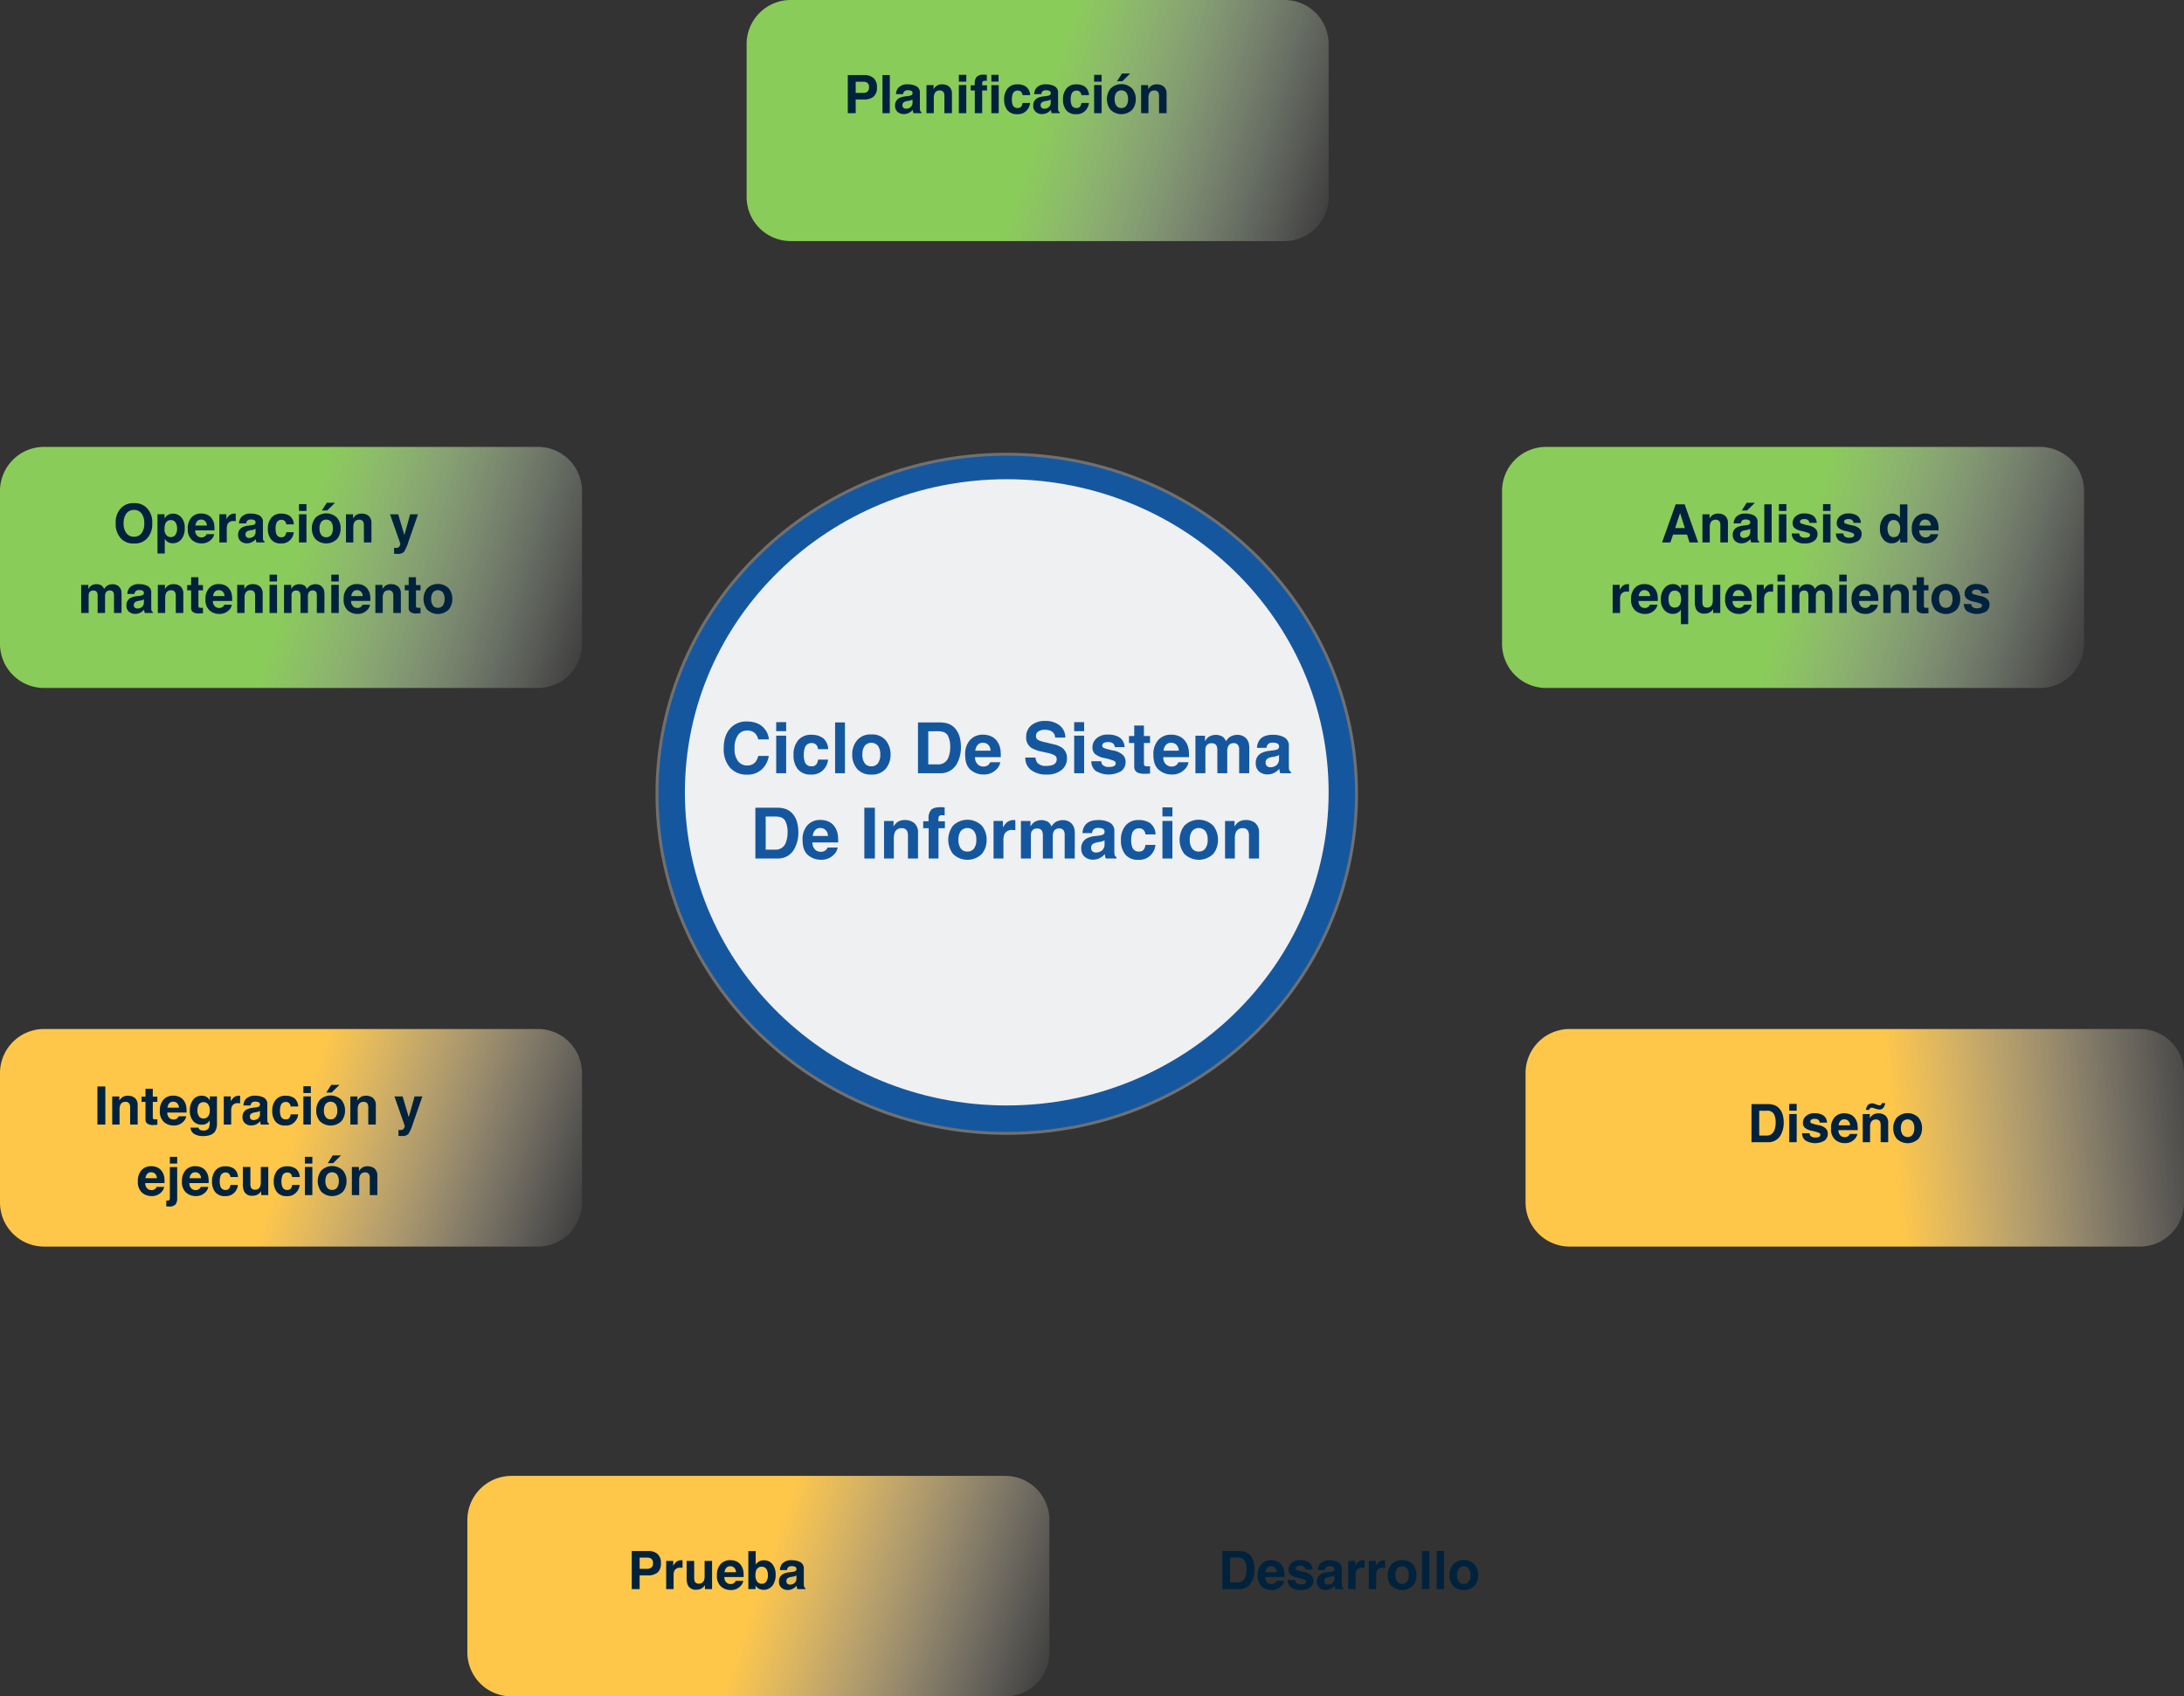 <svg xmlns="http://www.w3.org/2000/svg" xmlns:xlink="http://www.w3.org/1999/xlink" width="743" height="577" viewBox="0 0 743 577">
  <rect x="0" y="0" width="743" height="577" fill="#333333" stroke="none"/>
  <defs>
    <linearGradient id="linear-gradient" x1="0.559" y1="0.589" x2="1.071" y2="0.573" gradientUnits="objectBoundingBox">
      <stop offset="0" stop-color="#ffc74a"/>
      <stop offset="1" stop-color="#fff" stop-opacity="0"/>
    </linearGradient>
    <linearGradient id="linear-gradient-2" x1="0.5" y1="0.5" x2="1.071" y2="0.573" xlink:href="#linear-gradient"/>
    <linearGradient id="linear-gradient-5" x1="0.5" y1="0.5" x2="1.071" y2="0.573" gradientUnits="objectBoundingBox">
      <stop offset="0" stop-color="#8acc59"/>
      <stop offset="1" stop-color="#fff" stop-opacity="0"/>
    </linearGradient>
  </defs>
  <g id="Grupo_43261" data-name="Grupo 43261" transform="translate(-361 -12299)">
    <g id="Trazado_112820" data-name="Trazado 112820" transform="translate(584 12453)" fill="#15579f">
      <path d="M 119.5 231.5 C 111.425 231.5 103.355 230.71 95.514 229.153 C 87.873 227.635 80.357 225.37 73.175 222.422 C 66.124 219.526 59.322 215.943 52.961 211.771 C 46.659 207.639 40.734 202.893 35.349 197.666 C 29.964 192.439 25.076 186.687 20.819 180.571 C 16.522 174.397 12.831 167.796 9.849 160.953 C 6.812 153.983 4.48 146.69 2.917 139.275 C 1.313 131.667 0.5 123.836 0.5 116 C 0.5 108.164 1.313 100.333 2.917 92.725 C 4.48 85.31 6.812 78.017 9.849 71.047 C 12.831 64.204 16.522 57.603 20.819 51.429 C 25.076 45.313 29.964 39.561 35.349 34.334 C 40.734 29.107 46.659 24.361 52.961 20.229 C 59.322 16.057 66.124 12.474 73.175 9.578 C 80.357 6.63 87.873 4.365 95.514 2.847 C 103.355 1.29 111.425 0.5 119.5 0.5 C 127.575 0.5 135.645 1.29 143.486 2.847 C 151.127 4.365 158.643 6.63 165.825 9.578 C 172.876 12.474 179.678 16.057 186.039 20.229 C 192.341 24.361 198.266 29.107 203.651 34.334 C 209.036 39.561 213.924 45.313 218.181 51.429 C 222.478 57.603 226.169 64.204 229.151 71.047 C 232.188 78.017 234.52 85.31 236.083 92.725 C 237.687 100.333 238.5 108.164 238.5 116 C 238.5 123.836 237.687 131.667 236.083 139.275 C 234.52 146.69 232.188 153.983 229.151 160.953 C 226.169 167.796 222.478 174.397 218.181 180.571 C 213.924 186.687 209.036 192.439 203.651 197.666 C 198.266 202.893 192.341 207.639 186.039 211.771 C 179.678 215.943 172.876 219.526 165.825 222.422 C 158.643 225.37 151.127 227.635 143.486 229.153 C 135.645 230.71 127.575 231.5 119.5 231.5 Z" stroke="none"/>
      <path d="M 119.5 1 C 111.457 1 103.42 1.786 95.611 3.338 C 88.002 4.849 80.517 7.104 73.365 10.041 C 66.343 12.924 59.57 16.492 53.235 20.647 C 46.96 24.762 41.059 29.488 35.697 34.693 C 30.336 39.898 25.468 45.625 21.23 51.715 C 16.951 57.862 13.276 64.434 10.308 71.247 C 7.284 78.186 4.962 85.447 3.406 92.828 C 1.81 100.403 1 108.199 1 116 C 1 123.801 1.81 131.597 3.406 139.172 C 4.962 146.553 7.284 153.814 10.308 160.753 C 13.276 167.566 16.951 174.138 21.23 180.285 C 25.468 186.375 30.336 192.102 35.697 197.307 C 41.059 202.512 46.96 207.238 53.235 211.353 C 59.57 215.508 66.343 219.076 73.365 221.959 C 80.517 224.896 88.002 227.151 95.611 228.662 C 103.42 230.214 111.457 231 119.5 231 C 127.543 231 135.58 230.214 143.389 228.662 C 150.998 227.151 158.483 224.896 165.635 221.959 C 172.657 219.076 179.43 215.508 185.765 211.353 C 192.04 207.238 197.94 202.512 203.303 197.307 C 208.664 192.102 213.532 186.375 217.771 180.285 C 222.049 174.138 225.724 167.566 228.692 160.753 C 231.716 153.814 234.038 146.553 235.594 139.172 C 237.19 131.597 238 123.801 238 116 C 238 108.199 237.19 100.403 235.594 92.828 C 234.038 85.447 231.716 78.186 228.692 71.247 C 225.724 64.434 222.049 57.862 217.771 51.715 C 213.532 45.625 208.664 39.898 203.303 34.693 C 197.94 29.488 192.04 24.762 185.765 20.647 C 179.43 16.492 172.657 12.924 165.635 10.041 C 158.483 7.104 150.998 4.849 143.389 3.338 C 135.58 1.786 127.543 1 119.5 1 M 119.5 0 C 185.498 0 239 51.935 239 116 C 239 180.065 185.498 232 119.5 232 C 53.502 232 0 180.065 0 116 C 0 51.935 53.502 0 119.5 0 Z" stroke="none" fill="#707070"/>
    </g>
    <path id="Trazado_112821" data-name="Trazado 112821" d="M109.5,0C169.975,0,219,47.682,219,106.5S169.975,213,109.5,213,0,165.318,0,106.5,49.025,0,109.5,0Z" transform="translate(594 12462)" fill="#eef0f2"/>
    <path id="Trazado_112826" data-name="Trazado 112826" d="M15,0H209a15,15,0,0,1,15,15V59a15,15,0,0,1-15,15H15A15,15,0,0,1,0,59V15A15,15,0,0,1,15,0Z" transform="translate(880 12649)" fill="url(#linear-gradient)"/>
    <path id="Trazado_112827" data-name="Trazado 112827" d="M15,0H183a15,15,0,0,1,15,15V59a15,15,0,0,1-15,15H15A15,15,0,0,1,0,59V15A15,15,0,0,1,15,0Z" transform="translate(361 12649)" fill="url(#linear-gradient-2)"/>
    <path id="Trazado_112832" data-name="Trazado 112832" d="M15,0H183a15,15,0,0,1,15,15V60a15,15,0,0,1-15,15H15A15,15,0,0,1,0,60V15A15,15,0,0,1,15,0Z" transform="translate(735 12801)" fill="url(#linear-gradient-2)"/>
    <path id="Trazado_112833" data-name="Trazado 112833" d="M15,0H183a15,15,0,0,1,15,15V60a15,15,0,0,1-15,15H15A15,15,0,0,1,0,60V15A15,15,0,0,1,15,0Z" transform="translate(520 12801)" fill="url(#linear-gradient-2)"/>
    <path id="Trazado_112819" data-name="Trazado 112819" d="M15,0H183a15,15,0,0,1,15,15V67a15,15,0,0,1-15,15H15A15,15,0,0,1,0,67V15A15,15,0,0,1,15,0Z" transform="translate(361 12451)" fill="url(#linear-gradient-5)"/>
    <path id="Trazado_112822" data-name="Trazado 112822" d="M15,0H183a15,15,0,0,1,15,15V67a15,15,0,0,1-15,15H15A15,15,0,0,1,0,67V15A15,15,0,0,1,15,0Z" transform="translate(615 12299)" fill="url(#linear-gradient-5)"/>
    <path id="Trazado_112828" data-name="Trazado 112828" d="M15,0H183a15,15,0,0,1,15,15V67a15,15,0,0,1-15,15H15A15,15,0,0,1,0,67V15A15,15,0,0,1,15,0Z" transform="translate(872 12451)" fill="url(#linear-gradient-5)"/>
    <path id="Trazado_112823" data-name="Trazado 112823" d="M18.207,9.5q0-4.523,2.426-6.973A7.228,7.228,0,0,1,26,.4q4.359,0,6.375,2.859a6.19,6.19,0,0,1,1.2,3.223H29.961a4.875,4.875,0,0,0-.9-1.875A3.67,3.67,0,0,0,26.141,3.48a3.617,3.617,0,0,0-3.105,1.588A7.633,7.633,0,0,0,21.9,9.563a6.7,6.7,0,0,0,1.2,4.354,3.8,3.8,0,0,0,3.053,1.447,3.492,3.492,0,0,0,2.895-1.242,5.4,5.4,0,0,0,.914-2h3.574a7.753,7.753,0,0,1-2.4,4.594A7.02,7.02,0,0,1,26.2,18.48,7.451,7.451,0,0,1,20.34,16.09,9.569,9.569,0,0,1,18.207,9.5ZM39.453,3.7H36.066V.621h3.387ZM36.066,5.227h3.387V18H36.066Zm14.25,4.582a2.964,2.964,0,0,0-.48-1.289,2.014,2.014,0,0,0-1.746-.773,2.3,2.3,0,0,0-2.309,1.676,7.006,7.006,0,0,0-.328,2.367,6.442,6.442,0,0,0,.328,2.262,2.229,2.229,0,0,0,2.25,1.594,1.984,1.984,0,0,0,1.664-.633,3.15,3.15,0,0,0,.6-1.641H53.7a5.587,5.587,0,0,1-1.1,2.883,5.355,5.355,0,0,1-4.652,2.191,5.442,5.442,0,0,1-4.535-1.828,7.4,7.4,0,0,1-1.453-4.746A7.506,7.506,0,0,1,43.566,6.75,5.588,5.588,0,0,1,48,4.922,6.67,6.67,0,0,1,51.928,6a5.014,5.014,0,0,1,1.811,3.809ZM59.445,18h-3.34V.727h3.34Zm8.988-2.355a2.647,2.647,0,0,0,2.25-1.043,4.852,4.852,0,0,0,.785-2.965,4.825,4.825,0,0,0-.785-2.959,2.966,2.966,0,0,0-4.506,0,4.8,4.8,0,0,0-.791,2.959,4.826,4.826,0,0,0,.791,2.965A2.663,2.663,0,0,0,68.434,15.645Zm6.539-4.008a7.4,7.4,0,0,1-1.617,4.811,5.942,5.942,0,0,1-4.91,2,5.942,5.942,0,0,1-4.91-2,7.4,7.4,0,0,1-1.617-4.811,7.454,7.454,0,0,1,1.617-4.793,5.9,5.9,0,0,1,4.91-2.027,5.9,5.9,0,0,1,4.91,2.027A7.454,7.454,0,0,1,74.973,11.637ZM87.8,3.727V15h3.328A3.594,3.594,0,0,0,94.7,12.48a8.886,8.886,0,0,0,.551-3.293,8.107,8.107,0,0,0-.826-4.049q-.826-1.412-3.287-1.412Zm3.938-3a9.079,9.079,0,0,1,2.672.375,5.7,5.7,0,0,1,2.941,2.191,7.687,7.687,0,0,1,1.23,2.789,13.389,13.389,0,0,1,.328,2.859,11.481,11.481,0,0,1-1.383,5.836A6.239,6.239,0,0,1,91.742,18H84.3V.727ZM106.4,7.641a2.268,2.268,0,0,0-1.8.727,3.627,3.627,0,0,0-.8,1.969h5.191a2.907,2.907,0,0,0-.8-2.01A2.493,2.493,0,0,0,106.4,7.641Zm0-2.754a6.694,6.694,0,0,1,2.871.6,5.03,5.03,0,0,1,2.109,1.887,6.437,6.437,0,0,1,.973,2.637,17.028,17.028,0,0,1,.105,2.531h-8.742a3.174,3.174,0,0,0,1.207,2.7,2.843,2.843,0,0,0,1.664.48,2.4,2.4,0,0,0,1.676-.586,2.783,2.783,0,0,0,.621-.879h3.41a4.237,4.237,0,0,1-1.184,2.309,5.8,5.8,0,0,1-4.594,1.863,6.478,6.478,0,0,1-4.3-1.57q-1.863-1.57-1.863-5.109a7.1,7.1,0,0,1,1.682-5.086A5.75,5.75,0,0,1,106.4,4.887Zm17.859,7.781a3.547,3.547,0,0,0,.645,1.77,3.709,3.709,0,0,0,3.012,1.066,6.356,6.356,0,0,0,2.074-.281,2,2,0,0,0,1.512-2,1.479,1.479,0,0,0-.75-1.324,8.065,8.065,0,0,0-2.355-.809l-1.828-.41a11.552,11.552,0,0,1-3.727-1.324A4.212,4.212,0,0,1,121.1,5.613a4.992,4.992,0,0,1,1.688-3.855A7.135,7.135,0,0,1,127.742.223,7.537,7.537,0,0,1,132.4,1.67a5.167,5.167,0,0,1,2.021,4.2h-3.469a2.478,2.478,0,0,0-1.359-2.215,4.559,4.559,0,0,0-2.1-.434,3.916,3.916,0,0,0-2.227.563,1.791,1.791,0,0,0-.832,1.57,1.486,1.486,0,0,0,.82,1.383,10.041,10.041,0,0,0,2.25.715l2.977.715a7.7,7.7,0,0,1,2.953,1.254,4.223,4.223,0,0,1,1.547,3.527,4.978,4.978,0,0,1-1.811,3.932,7.586,7.586,0,0,1-5.115,1.564A8.3,8.3,0,0,1,122.75,16.9a5.121,5.121,0,0,1-1.934-4.236ZM140.82,3.7h-3.387V.621h3.387Zm-3.387,1.523h3.387V18h-3.387Zm9.223,8.7a2.23,2.23,0,0,0,.457,1.266,3.09,3.09,0,0,0,2.3.668,3.5,3.5,0,0,0,1.564-.293.983.983,0,0,0,.111-1.734,19.069,19.069,0,0,0-3.48-1.008,7.249,7.249,0,0,1-3.059-1.348,2.922,2.922,0,0,1-.891-2.3,3.984,3.984,0,0,1,1.389-3.041,5.577,5.577,0,0,1,3.908-1.271,7.17,7.17,0,0,1,3.9.955,4.091,4.091,0,0,1,1.729,3.3h-3.34a1.976,1.976,0,0,0-.363-1.02A2.286,2.286,0,0,0,149,7.418a2.694,2.694,0,0,0-1.553.34.978.978,0,0,0-.463.8.872.872,0,0,0,.492.832,21.307,21.307,0,0,0,3.48.926,6.393,6.393,0,0,1,2.988,1.418,3.219,3.219,0,0,1,.984,2.4,3.882,3.882,0,0,1-1.412,3.1,8.472,8.472,0,0,1-8.812-.07,4.137,4.137,0,0,1-1.436-3.24Zm9.434-6.2V5.344h1.781V1.781h3.3V5.344h2.074V7.723h-2.074v6.75a1.52,1.52,0,0,0,.2.979,2.194,2.194,0,0,0,1.219.193q.152,0,.322-.006t.334-.018v2.5l-1.582.059q-2.367.082-3.234-.82a2.442,2.442,0,0,1-.562-1.77V7.723Zm14.344-.082a2.268,2.268,0,0,0-1.8.727,3.627,3.627,0,0,0-.8,1.969h5.191a2.907,2.907,0,0,0-.8-2.01A2.493,2.493,0,0,0,170.434,7.641Zm0-2.754a6.694,6.694,0,0,1,2.871.6,5.03,5.03,0,0,1,2.109,1.887,6.437,6.437,0,0,1,.973,2.637,17.028,17.028,0,0,1,.105,2.531H167.75a3.174,3.174,0,0,0,1.207,2.7,2.843,2.843,0,0,0,1.664.48,2.4,2.4,0,0,0,1.676-.586,2.783,2.783,0,0,0,.621-.879h3.41a4.237,4.237,0,0,1-1.184,2.309,5.8,5.8,0,0,1-4.594,1.863,6.478,6.478,0,0,1-4.3-1.57q-1.863-1.57-1.863-5.109a7.1,7.1,0,0,1,1.682-5.086A5.75,5.75,0,0,1,170.434,4.887Zm22.582.059a4.446,4.446,0,0,1,1.664.328,3.713,3.713,0,0,1,1.488,1.148,3.669,3.669,0,0,1,.727,1.641,11.34,11.34,0,0,1,.117,1.887L196.988,18h-3.422V9.867a2.669,2.669,0,0,0-.234-1.2,1.665,1.665,0,0,0-1.641-.891,1.92,1.92,0,0,0-1.91,1.148,3.606,3.606,0,0,0-.27,1.465V18h-3.363V10.395a4.271,4.271,0,0,0-.234-1.652,1.636,1.636,0,0,0-1.652-.926,1.972,1.972,0,0,0-1.922.926,3.567,3.567,0,0,0-.27,1.57V18h-3.387V5.25h3.246V7.113A5.375,5.375,0,0,1,183.1,5.7a4.637,4.637,0,0,1,4.887-.105,3.749,3.749,0,0,1,1.1,1.535,4.247,4.247,0,0,1,1.629-1.652A4.971,4.971,0,0,1,193.016,4.945Zm14.109,6.844a3.629,3.629,0,0,1-.639.322,5.341,5.341,0,0,1-.885.229l-.75.141a4.843,4.843,0,0,0-1.512.457,1.532,1.532,0,0,0-.773,1.418,1.493,1.493,0,0,0,.475,1.236,1.786,1.786,0,0,0,1.154.381,3.4,3.4,0,0,0,1.986-.633,2.7,2.7,0,0,0,.943-2.309ZM205.1,10.23a5.213,5.213,0,0,0,1.324-.293,1,1,0,0,0,.715-.949,1.126,1.126,0,0,0-.545-1.084,3.4,3.4,0,0,0-1.6-.3,2.084,2.084,0,0,0-1.676.586,2.435,2.435,0,0,0-.469,1.172h-3.223a4.9,4.9,0,0,1,.938-2.754q1.324-1.687,4.547-1.687a8.078,8.078,0,0,1,3.727.832,3.194,3.194,0,0,1,1.629,3.141v5.859q0,.609.023,1.477a1.857,1.857,0,0,0,.2.891,1.2,1.2,0,0,0,.492.387V18h-3.633a3.72,3.72,0,0,1-.211-.727q-.059-.34-.094-.773a6.862,6.862,0,0,1-1.594,1.277,4.794,4.794,0,0,1-2.437.621,4.191,4.191,0,0,1-2.865-.99,3.532,3.532,0,0,1-1.131-2.807,3.643,3.643,0,0,1,1.816-3.41,8.065,8.065,0,0,1,2.93-.82ZM32.486,32.727V44h3.328a3.594,3.594,0,0,0,3.563-2.52,8.886,8.886,0,0,0,.551-3.293,8.107,8.107,0,0,0-.826-4.049q-.826-1.412-3.287-1.412Zm3.938-3A9.079,9.079,0,0,1,39.1,30.1a5.7,5.7,0,0,1,2.941,2.191,7.687,7.687,0,0,1,1.23,2.789,13.389,13.389,0,0,1,.328,2.859,11.481,11.481,0,0,1-1.383,5.836A6.239,6.239,0,0,1,36.424,47H28.982V29.727Zm14.66,6.914a2.268,2.268,0,0,0-1.8.727,3.627,3.627,0,0,0-.8,1.969h5.191a2.907,2.907,0,0,0-.8-2.01A2.493,2.493,0,0,0,51.084,36.641Zm0-2.754a6.694,6.694,0,0,1,2.871.6,5.03,5.03,0,0,1,2.109,1.887,6.437,6.437,0,0,1,.973,2.637,17.028,17.028,0,0,1,.105,2.531H48.4a3.174,3.174,0,0,0,1.207,2.7,2.843,2.843,0,0,0,1.664.48,2.4,2.4,0,0,0,1.676-.586,2.783,2.783,0,0,0,.621-.879h3.41a4.237,4.237,0,0,1-1.184,2.309A5.8,5.8,0,0,1,51.2,47.422a6.478,6.478,0,0,1-4.3-1.57q-1.863-1.57-1.863-5.109a7.1,7.1,0,0,1,1.682-5.086A5.75,5.75,0,0,1,51.084,33.887ZM69.635,47H66.049V29.727h3.586ZM79.807,33.922a4.931,4.931,0,0,1,3.24,1.037,4.217,4.217,0,0,1,1.26,3.439V47H80.885V39.23a3.545,3.545,0,0,0-.27-1.547A1.9,1.9,0,0,0,78.74,36.7a2.325,2.325,0,0,0-2.332,1.441,4.951,4.951,0,0,0-.328,1.945V47H72.752V34.25h3.223v1.863A5.67,5.67,0,0,1,77.193,34.7,4.235,4.235,0,0,1,79.807,33.922ZM92.1,29.551q.316,0,.574.018t.7.053V32.34q-.281-.035-.943-.053a1.086,1.086,0,0,0-.914.293,1.063,1.063,0,0,0-.252.686v1.078h2.191V36.7H91.268V47H87.939V36.7H86.076V34.344H87.9v-.82A4.316,4.316,0,0,1,88.6,30.7Q89.322,29.551,92.1,29.551Zm9.012,15.094a2.647,2.647,0,0,0,2.25-1.043,4.852,4.852,0,0,0,.785-2.965,4.825,4.825,0,0,0-.785-2.959,2.966,2.966,0,0,0-4.506,0,4.8,4.8,0,0,0-.791,2.959,4.826,4.826,0,0,0,.791,2.965A2.663,2.663,0,0,0,101.111,44.645Zm6.539-4.008a7.4,7.4,0,0,1-1.617,4.811,7.032,7.032,0,0,1-9.82,0,7.937,7.937,0,0,1,0-9.6,6.96,6.96,0,0,1,9.82,0A7.454,7.454,0,0,1,107.65,40.637Zm9.328-6.715q.094,0,.158.006t.287.018v3.422q-.316-.035-.562-.047t-.4-.012a2.77,2.77,0,0,0-2.707,1.313,5.106,5.106,0,0,0-.387,2.273V47h-3.363V34.227h3.188v2.227a7.061,7.061,0,0,1,1.348-1.746A3.669,3.669,0,0,1,116.979,33.922Zm16.676.023a4.446,4.446,0,0,1,1.664.328,3.713,3.713,0,0,1,1.488,1.148,3.669,3.669,0,0,1,.727,1.641,11.34,11.34,0,0,1,.117,1.887L137.627,47h-3.422V38.867a2.669,2.669,0,0,0-.234-1.2,1.665,1.665,0,0,0-1.641-.891,1.92,1.92,0,0,0-1.91,1.148,3.606,3.606,0,0,0-.27,1.465V47h-3.363V39.395a4.271,4.271,0,0,0-.234-1.652,1.636,1.636,0,0,0-1.652-.926,1.972,1.972,0,0,0-1.922.926,3.567,3.567,0,0,0-.27,1.57V47h-3.387V34.25h3.246v1.863A5.375,5.375,0,0,1,123.74,34.7a4.637,4.637,0,0,1,4.887-.105,3.749,3.749,0,0,1,1.1,1.535,4.247,4.247,0,0,1,1.629-1.652A4.971,4.971,0,0,1,133.654,33.945Zm14.109,6.844a3.629,3.629,0,0,1-.639.322,5.341,5.341,0,0,1-.885.229l-.75.141a4.843,4.843,0,0,0-1.512.457,1.532,1.532,0,0,0-.773,1.418,1.493,1.493,0,0,0,.475,1.236,1.786,1.786,0,0,0,1.154.381,3.4,3.4,0,0,0,1.986-.633,2.7,2.7,0,0,0,.943-2.309Zm-2.027-1.559a5.213,5.213,0,0,0,1.324-.293,1,1,0,0,0,.715-.949,1.126,1.126,0,0,0-.545-1.084,3.4,3.4,0,0,0-1.6-.3,2.084,2.084,0,0,0-1.676.586,2.435,2.435,0,0,0-.469,1.172h-3.223a4.9,4.9,0,0,1,.938-2.754q1.324-1.687,4.547-1.687a8.078,8.078,0,0,1,3.727.832,3.194,3.194,0,0,1,1.629,3.141v5.859q0,.609.023,1.477a1.857,1.857,0,0,0,.2.891,1.2,1.2,0,0,0,.492.387V47h-3.633a3.72,3.72,0,0,1-.211-.727q-.059-.34-.094-.773a6.862,6.862,0,0,1-1.594,1.277,4.794,4.794,0,0,1-2.437.621,4.191,4.191,0,0,1-2.865-.99,3.532,3.532,0,0,1-1.131-2.807,3.643,3.643,0,0,1,1.816-3.41,8.065,8.065,0,0,1,2.93-.82Zm15.961-.422a2.964,2.964,0,0,0-.48-1.289,2.014,2.014,0,0,0-1.746-.773,2.3,2.3,0,0,0-2.309,1.676,7.006,7.006,0,0,0-.328,2.367,6.442,6.442,0,0,0,.328,2.262,2.229,2.229,0,0,0,2.25,1.594,1.984,1.984,0,0,0,1.664-.633,3.15,3.15,0,0,0,.6-1.641h3.41a5.587,5.587,0,0,1-1.1,2.883,5.355,5.355,0,0,1-4.652,2.191,5.442,5.442,0,0,1-4.535-1.828,7.4,7.4,0,0,1-1.453-4.746,7.506,7.506,0,0,1,1.605-5.121,5.588,5.588,0,0,1,4.43-1.828A6.67,6.67,0,0,1,163.309,35a5.014,5.014,0,0,1,1.811,3.809ZM170.85,32.7h-3.387V29.621h3.387Zm-3.387,1.523h3.387V47h-3.387Zm12.352,10.418a2.647,2.647,0,0,0,2.25-1.043,4.852,4.852,0,0,0,.785-2.965,4.825,4.825,0,0,0-.785-2.959,2.966,2.966,0,0,0-4.506,0,4.8,4.8,0,0,0-.791,2.959,4.826,4.826,0,0,0,.791,2.965A2.663,2.663,0,0,0,179.814,44.645Zm6.539-4.008a7.4,7.4,0,0,1-1.617,4.811,7.032,7.032,0,0,1-9.82,0,7.937,7.937,0,0,1,0-9.6,6.96,6.96,0,0,1,9.82,0A7.454,7.454,0,0,1,186.354,40.637Zm9.469-6.715a4.931,4.931,0,0,1,3.24,1.037,4.217,4.217,0,0,1,1.26,3.439V47H196.9V39.23a3.545,3.545,0,0,0-.27-1.547,1.9,1.9,0,0,0-1.875-.984,2.325,2.325,0,0,0-2.332,1.441,4.951,4.951,0,0,0-.328,1.945V47h-3.328V34.25h3.223v1.863a5.67,5.67,0,0,1,1.219-1.418A4.235,4.235,0,0,1,195.822,33.922Z" transform="translate(589 12544)" fill="#15579f"/>
    <path id="Trazado_112824" data-name="Trazado 112824" d="M25.583,12.066a3.092,3.092,0,0,0,2.553-1.187A5.3,5.3,0,0,0,29.082,7.5a5.305,5.305,0,0,0-.945-3.371,3.088,3.088,0,0,0-2.553-1.191A3.129,3.129,0,0,0,23.017,4.13,5.25,5.25,0,0,0,22.059,7.5a5.25,5.25,0,0,0,.958,3.375A3.129,3.129,0,0,0,25.583,12.066ZM31.789,7.5a7.006,7.006,0,0,1-1.96,5.344,5.649,5.649,0,0,1-4.245,1.512,5.649,5.649,0,0,1-4.245-1.512A6.989,6.989,0,0,1,19.37,7.5a6.852,6.852,0,0,1,1.969-5.344A5.649,5.649,0,0,1,25.583.649a5.649,5.649,0,0,1,4.245,1.512A6.869,6.869,0,0,1,31.789,7.5ZM40.252,9.21a3.77,3.77,0,0,0-.505-1.96A1.759,1.759,0,0,0,38.108,6.4a1.865,1.865,0,0,0-1.872,1.292,4.9,4.9,0,0,0-.264,1.74,2.776,2.776,0,0,0,.888,2.347,2.021,2.021,0,0,0,1.248.4,1.809,1.809,0,0,0,1.6-.809A3.771,3.771,0,0,0,40.252,9.21Zm-1.424-5a3.753,3.753,0,0,1,2.843,1.239,5.127,5.127,0,0,1,1.165,3.639A5.771,5.771,0,0,1,41.7,12.945a3.685,3.685,0,0,1-2.931,1.327,3.059,3.059,0,0,1-1.9-.571,3.683,3.683,0,0,1-.809-.923v4.992H33.582V4.42h2.4V5.835a4.021,4.021,0,0,1,.861-.984A3.165,3.165,0,0,1,38.829,4.209Zm9.6,2.021a1.7,1.7,0,0,0-1.349.545,2.72,2.72,0,0,0-.6,1.477h3.894a2.181,2.181,0,0,0-.6-1.507A1.87,1.87,0,0,0,48.426,6.23Zm0-2.065a5.021,5.021,0,0,1,2.153.448,3.772,3.772,0,0,1,1.582,1.415,4.828,4.828,0,0,1,.729,1.978,12.771,12.771,0,0,1,.079,1.9H46.414a2.381,2.381,0,0,0,.905,2.021,2.132,2.132,0,0,0,1.248.36,1.8,1.8,0,0,0,1.257-.439,2.087,2.087,0,0,0,.466-.659h2.558a3.178,3.178,0,0,1-.888,1.731,4.349,4.349,0,0,1-3.445,1.4,4.858,4.858,0,0,1-3.226-1.178,4.75,4.75,0,0,1-1.4-3.832,5.326,5.326,0,0,1,1.261-3.814A4.312,4.312,0,0,1,48.426,4.165Zm11.435.026q.07,0,.119,0l.215.013V6.775q-.237-.026-.422-.035t-.3-.009a2.078,2.078,0,0,0-2.03.984,3.829,3.829,0,0,0-.29,1.705V14H54.631V4.42h2.391V6.09a5.3,5.3,0,0,1,1.011-1.31A2.752,2.752,0,0,1,59.861,4.191Zm7.084,5.15a2.722,2.722,0,0,1-.479.242,4.006,4.006,0,0,1-.664.171l-.562.105a3.632,3.632,0,0,0-1.134.343,1.149,1.149,0,0,0-.58,1.063,1.12,1.12,0,0,0,.356.927,1.34,1.34,0,0,0,.866.286A2.551,2.551,0,0,0,66.237,12a2.024,2.024,0,0,0,.708-1.731ZM65.424,8.173a3.91,3.91,0,0,0,.993-.22.753.753,0,0,0,.536-.712.845.845,0,0,0-.409-.813,2.553,2.553,0,0,0-1.2-.224,1.563,1.563,0,0,0-1.257.439,1.827,1.827,0,0,0-.352.879H61.32a3.676,3.676,0,0,1,.7-2.065,4.09,4.09,0,0,1,3.41-1.266,6.059,6.059,0,0,1,2.795.624A2.4,2.4,0,0,1,69.45,7.171v4.395q0,.457.018,1.107a1.392,1.392,0,0,0,.149.668.9.9,0,0,0,.369.29V14H67.261a2.79,2.79,0,0,1-.158-.545q-.044-.255-.07-.58a5.146,5.146,0,0,1-1.2.958,3.6,3.6,0,0,1-1.828.466,3.143,3.143,0,0,1-2.149-.743,2.649,2.649,0,0,1-.848-2.1,2.732,2.732,0,0,1,1.362-2.558,6.049,6.049,0,0,1,2.2-.615ZM77.4,7.856a2.223,2.223,0,0,0-.36-.967,1.511,1.511,0,0,0-1.31-.58,1.725,1.725,0,0,0-1.731,1.257,5.255,5.255,0,0,0-.246,1.775,4.832,4.832,0,0,0,.246,1.7,1.671,1.671,0,0,0,1.688,1.2,1.488,1.488,0,0,0,1.248-.475,2.362,2.362,0,0,0,.448-1.23h2.558a4.191,4.191,0,0,1-.826,2.162,4.016,4.016,0,0,1-3.489,1.644,4.082,4.082,0,0,1-3.4-1.371,5.548,5.548,0,0,1-1.09-3.56,5.63,5.63,0,0,1,1.2-3.841,4.191,4.191,0,0,1,3.322-1.371A5,5,0,0,1,78.6,5a3.761,3.761,0,0,1,1.358,2.856Zm6.864-4.579h-2.54V.966h2.54ZM81.719,4.42h2.54V14h-2.54Zm9.264,7.813a1.985,1.985,0,0,0,1.688-.782,3.639,3.639,0,0,0,.589-2.224,3.619,3.619,0,0,0-.589-2.219,2.224,2.224,0,0,0-3.379,0A3.6,3.6,0,0,0,88.7,9.228a3.619,3.619,0,0,0,.593,2.224A2,2,0,0,0,90.983,12.233Zm4.9-3.006a5.553,5.553,0,0,1-1.213,3.608,5.274,5.274,0,0,1-7.365,0A5.553,5.553,0,0,1,86.1,9.228a5.59,5.59,0,0,1,1.213-3.595,5.22,5.22,0,0,1,7.365,0A5.59,5.59,0,0,1,95.887,9.228ZM93.989.5,91.317,3.128H89.506L91.194.5Zm9,3.691a3.7,3.7,0,0,1,2.43.778,3.163,3.163,0,0,1,.945,2.58V14H103.8V8.173a2.659,2.659,0,0,0-.2-1.16,1.422,1.422,0,0,0-1.406-.738,1.744,1.744,0,0,0-1.749,1.081,3.713,3.713,0,0,0-.246,1.459V14H97.7V4.438h2.417v1.4a4.252,4.252,0,0,1,.914-1.063A3.177,3.177,0,0,1,102.989,4.191Zm11.074,11.646.316.018a3.948,3.948,0,0,0,.7-.026,1.262,1.262,0,0,0,.563-.2,1.352,1.352,0,0,0,.409-.624,1.319,1.319,0,0,0,.154-.58l-3.516-10h2.786l2.092,7.066,1.978-7.066h2.663l-3.287,9.422a13.23,13.23,0,0,1-1.5,3.379,2.856,2.856,0,0,1-2.215.655q-.334,0-.536,0t-.606-.031Zm-95.7,12.372a3.335,3.335,0,0,1,1.248.246,2.784,2.784,0,0,1,1.116.861,2.752,2.752,0,0,1,.545,1.23,8.5,8.5,0,0,1,.088,1.415L21.347,38H18.781V31.9A2,2,0,0,0,18.6,31a1.249,1.249,0,0,0-1.23-.668,1.44,1.44,0,0,0-1.433.861,2.7,2.7,0,0,0-.2,1.1V38H13.217V32.3a3.2,3.2,0,0,0-.176-1.239,1.227,1.227,0,0,0-1.239-.694,1.479,1.479,0,0,0-1.441.694,2.675,2.675,0,0,0-.2,1.178V38H7.619V28.438h2.435v1.4a4.031,4.031,0,0,1,.879-1.063,3.007,3.007,0,0,1,1.89-.562,2.989,2.989,0,0,1,1.775.483,2.812,2.812,0,0,1,.826,1.151A3.185,3.185,0,0,1,16.645,28.6,3.728,3.728,0,0,1,18.368,28.209ZM28.95,33.342a2.722,2.722,0,0,1-.479.242,4.006,4.006,0,0,1-.664.171l-.562.105a3.632,3.632,0,0,0-1.134.343,1.149,1.149,0,0,0-.58,1.063,1.12,1.12,0,0,0,.356.927,1.34,1.34,0,0,0,.866.286A2.551,2.551,0,0,0,28.242,36a2.024,2.024,0,0,0,.708-1.731Zm-1.521-1.169a3.91,3.91,0,0,0,.993-.22.753.753,0,0,0,.536-.712.845.845,0,0,0-.409-.813,2.553,2.553,0,0,0-1.2-.224,1.563,1.563,0,0,0-1.257.439,1.827,1.827,0,0,0-.352.879H23.325a3.676,3.676,0,0,1,.7-2.065,4.09,4.09,0,0,1,3.41-1.266,6.059,6.059,0,0,1,2.795.624,2.4,2.4,0,0,1,1.222,2.355v4.395q0,.457.018,1.107a1.392,1.392,0,0,0,.149.668.9.9,0,0,0,.369.29V38H29.266a2.79,2.79,0,0,1-.158-.545q-.044-.255-.07-.58a5.146,5.146,0,0,1-1.2.958,3.6,3.6,0,0,1-1.828.466,3.143,3.143,0,0,1-2.149-.743,2.649,2.649,0,0,1-.848-2.1,2.732,2.732,0,0,1,1.362-2.558,6.049,6.049,0,0,1,2.2-.615Zm11.558-3.981a3.7,3.7,0,0,1,2.43.778,3.163,3.163,0,0,1,.945,2.58V38H39.8V32.173a2.659,2.659,0,0,0-.2-1.16,1.422,1.422,0,0,0-1.406-.738,1.744,1.744,0,0,0-1.749,1.081,3.713,3.713,0,0,0-.246,1.459V38H33.7V28.438h2.417v1.4a4.252,4.252,0,0,1,.914-1.063A3.177,3.177,0,0,1,38.987,28.191Zm4.7,2.1V28.508h1.336V25.836H47.5v2.672h1.556v1.784H47.5v5.063a1.14,1.14,0,0,0,.149.734,1.645,1.645,0,0,0,.914.145q.114,0,.242,0t.25-.013v1.872l-1.187.044a3.184,3.184,0,0,1-2.426-.615,1.832,1.832,0,0,1-.422-1.327v-5.9Zm10.758-.062a1.7,1.7,0,0,0-1.349.545,2.72,2.72,0,0,0-.6,1.477h3.894a2.181,2.181,0,0,0-.6-1.507A1.87,1.87,0,0,0,54.447,30.23Zm0-2.065a5.021,5.021,0,0,1,2.153.448,3.772,3.772,0,0,1,1.582,1.415,4.828,4.828,0,0,1,.729,1.978,12.771,12.771,0,0,1,.079,1.9H52.434a2.381,2.381,0,0,0,.905,2.021,2.132,2.132,0,0,0,1.248.36,1.8,1.8,0,0,0,1.257-.439,2.087,2.087,0,0,0,.466-.659h2.558a3.178,3.178,0,0,1-.888,1.731,4.349,4.349,0,0,1-3.445,1.4,4.858,4.858,0,0,1-3.226-1.178,4.75,4.75,0,0,1-1.4-3.832,5.326,5.326,0,0,1,1.261-3.814A4.312,4.312,0,0,1,54.447,28.165Zm11.54.026a3.7,3.7,0,0,1,2.43.778,3.163,3.163,0,0,1,.945,2.58V38H66.8V32.173a2.659,2.659,0,0,0-.2-1.16,1.422,1.422,0,0,0-1.406-.738,1.744,1.744,0,0,0-1.749,1.081,3.713,3.713,0,0,0-.246,1.459V38H60.7V28.438h2.417v1.4a4.252,4.252,0,0,1,.914-1.063A3.177,3.177,0,0,1,65.987,28.191Zm8.262-.914h-2.54V24.966h2.54Zm-2.54,1.143h2.54V38h-2.54Zm15.671-.211a3.335,3.335,0,0,1,1.248.246,2.784,2.784,0,0,1,1.116.861,2.752,2.752,0,0,1,.545,1.23,8.5,8.5,0,0,1,.088,1.415L90.359,38H87.792V31.9a2,2,0,0,0-.176-.9,1.249,1.249,0,0,0-1.23-.668,1.44,1.44,0,0,0-1.433.861,2.7,2.7,0,0,0-.2,1.1V38H82.229V32.3a3.2,3.2,0,0,0-.176-1.239,1.227,1.227,0,0,0-1.239-.694,1.479,1.479,0,0,0-1.441.694,2.675,2.675,0,0,0-.2,1.178V38H76.63V28.438h2.435v1.4a4.031,4.031,0,0,1,.879-1.063,3.478,3.478,0,0,1,3.665-.079,2.812,2.812,0,0,1,.826,1.151A3.185,3.185,0,0,1,85.657,28.6,3.728,3.728,0,0,1,87.379,28.209Zm7.875-.932h-2.54V24.966h2.54Zm-2.54,1.143h2.54V38h-2.54Zm8.745,1.811a1.7,1.7,0,0,0-1.349.545,2.72,2.72,0,0,0-.6,1.477H103.4a2.181,2.181,0,0,0-.6-1.507A1.87,1.87,0,0,0,101.459,30.23Zm0-2.065a5.021,5.021,0,0,1,2.153.448,3.772,3.772,0,0,1,1.582,1.415,4.828,4.828,0,0,1,.729,1.978A12.771,12.771,0,0,1,106,33.9H99.447a2.381,2.381,0,0,0,.905,2.021,2.132,2.132,0,0,0,1.248.36,1.8,1.8,0,0,0,1.257-.439,2.087,2.087,0,0,0,.466-.659h2.558a3.178,3.178,0,0,1-.888,1.731,4.349,4.349,0,0,1-3.445,1.4,4.858,4.858,0,0,1-3.226-1.178,4.75,4.75,0,0,1-1.4-3.832,5.326,5.326,0,0,1,1.261-3.814A4.312,4.312,0,0,1,101.459,28.165Zm11.54.026a3.7,3.7,0,0,1,2.43.778,3.163,3.163,0,0,1,.945,2.58V38h-2.566V32.173a2.659,2.659,0,0,0-.2-1.16,1.422,1.422,0,0,0-1.406-.738,1.744,1.744,0,0,0-1.749,1.081,3.713,3.713,0,0,0-.246,1.459V38h-2.5V28.438h2.417v1.4a4.252,4.252,0,0,1,.914-1.063A3.177,3.177,0,0,1,113,28.191Zm4.7,2.1V28.508h1.336V25.836h2.479v2.672h1.556v1.784h-1.556v5.063a1.14,1.14,0,0,0,.149.734,1.645,1.645,0,0,0,.914.145q.114,0,.242,0t.25-.013v1.872l-1.187.044a3.184,3.184,0,0,1-2.426-.615,1.832,1.832,0,0,1-.422-1.327v-5.9Zm11.276,5.941a1.985,1.985,0,0,0,1.688-.782,3.639,3.639,0,0,0,.589-2.224,3.619,3.619,0,0,0-.589-2.219,2.224,2.224,0,0,0-3.379,0,3.6,3.6,0,0,0-.593,2.219,3.619,3.619,0,0,0,.593,2.224A2,2,0,0,0,128.978,36.233Zm4.9-3.006a5.553,5.553,0,0,1-1.213,3.608,5.274,5.274,0,0,1-7.365,0,5.953,5.953,0,0,1,0-7.2,5.22,5.22,0,0,1,7.365,0A5.59,5.59,0,0,1,133.882,33.228Z" transform="translate(381 12469.5)" fill="#00223d"/>
    <path id="Trazado_112825" data-name="Trazado 112825" d="M23.65,5.167a1.753,1.753,0,0,0-.532-1.441,2.308,2.308,0,0,0-1.49-.431H19.106V7.109h2.522a2.187,2.187,0,0,0,1.49-.466A1.865,1.865,0,0,0,23.65,5.167Zm2.681-.018a3.976,3.976,0,0,1-1.16,3.243,5.109,5.109,0,0,1-3.313.949H19.106V14H16.417V1.045h5.643a4.6,4.6,0,0,1,3.111,1A3.882,3.882,0,0,1,26.331,5.149ZM30.716,14h-2.5V1.045h2.5Zm7.726-4.658a2.722,2.722,0,0,1-.479.242,4.006,4.006,0,0,1-.664.171l-.562.105A3.632,3.632,0,0,0,35.6,10.2a1.149,1.149,0,0,0-.58,1.063,1.12,1.12,0,0,0,.356.927,1.34,1.34,0,0,0,.866.286A2.551,2.551,0,0,0,37.734,12a2.024,2.024,0,0,0,.708-1.731ZM36.921,8.173a3.91,3.91,0,0,0,.993-.22.753.753,0,0,0,.536-.712.845.845,0,0,0-.409-.813,2.553,2.553,0,0,0-1.2-.224,1.563,1.563,0,0,0-1.257.439,1.827,1.827,0,0,0-.352.879H32.817a3.676,3.676,0,0,1,.7-2.065,4.09,4.09,0,0,1,3.41-1.266,6.059,6.059,0,0,1,2.795.624,2.4,2.4,0,0,1,1.222,2.355v4.395q0,.457.018,1.107a1.392,1.392,0,0,0,.149.668.9.9,0,0,0,.369.29V14H38.758a2.79,2.79,0,0,1-.158-.545q-.044-.255-.07-.58a5.146,5.146,0,0,1-1.2.958,3.6,3.6,0,0,1-1.828.466,3.143,3.143,0,0,1-2.149-.743,2.649,2.649,0,0,1-.848-2.1,2.732,2.732,0,0,1,1.362-2.558,6.049,6.049,0,0,1,2.2-.615ZM48.479,4.191a3.7,3.7,0,0,1,2.43.778,3.163,3.163,0,0,1,.945,2.58V14H49.288V8.173a2.659,2.659,0,0,0-.2-1.16,1.422,1.422,0,0,0-1.406-.738A1.744,1.744,0,0,0,45.93,7.355a3.713,3.713,0,0,0-.246,1.459V14h-2.5V4.438H45.6v1.4a4.252,4.252,0,0,1,.914-1.063A3.177,3.177,0,0,1,48.479,4.191Zm8.262-.914H54.2V.966h2.54ZM54.2,4.42h2.54V14H54.2ZM65.266.966h2.452V3.251H65.266Zm0,3.5h2.5V14h-2.5ZM62.761.913q.229,0,.466.018l.492.035V3q-.176-.009-.343-.013t-.4,0q-.589,0-.721.325a2.72,2.72,0,0,0-.114,1.02v.176h1.644V6.274H62.137V14h-2.5V6.274h-1.4V4.508h1.371V3.893a3.3,3.3,0,0,1,.677-2.276A3.242,3.242,0,0,1,62.761.913ZM75.883,7.856a2.223,2.223,0,0,0-.36-.967,1.511,1.511,0,0,0-1.31-.58,1.725,1.725,0,0,0-1.731,1.257,5.255,5.255,0,0,0-.246,1.775,4.832,4.832,0,0,0,.246,1.7,1.671,1.671,0,0,0,1.688,1.2,1.488,1.488,0,0,0,1.248-.475,2.362,2.362,0,0,0,.448-1.23h2.558A4.191,4.191,0,0,1,77.6,12.69a4.016,4.016,0,0,1-3.489,1.644,4.082,4.082,0,0,1-3.4-1.371,5.548,5.548,0,0,1-1.09-3.56,5.63,5.63,0,0,1,1.2-3.841,4.191,4.191,0,0,1,3.322-1.371A5,5,0,0,1,77.092,5,3.761,3.761,0,0,1,78.45,7.856Zm9.571,1.485a2.722,2.722,0,0,1-.479.242,4.006,4.006,0,0,1-.664.171l-.562.105a3.632,3.632,0,0,0-1.134.343,1.149,1.149,0,0,0-.58,1.063,1.12,1.12,0,0,0,.356.927,1.34,1.34,0,0,0,.866.286A2.551,2.551,0,0,0,84.747,12a2.024,2.024,0,0,0,.708-1.731ZM83.934,8.173a3.91,3.91,0,0,0,.993-.22.753.753,0,0,0,.536-.712.845.845,0,0,0-.409-.813,2.553,2.553,0,0,0-1.2-.224,1.563,1.563,0,0,0-1.257.439,1.827,1.827,0,0,0-.352.879H79.83a3.676,3.676,0,0,1,.7-2.065,4.09,4.09,0,0,1,3.41-1.266,6.059,6.059,0,0,1,2.795.624,2.4,2.4,0,0,1,1.222,2.355v4.395q0,.457.018,1.107a1.392,1.392,0,0,0,.149.668.9.9,0,0,0,.369.29V14H85.771a2.79,2.79,0,0,1-.158-.545q-.044-.255-.07-.58a5.146,5.146,0,0,1-1.2.958,3.6,3.6,0,0,1-1.828.466,3.143,3.143,0,0,1-2.149-.743,2.649,2.649,0,0,1-.848-2.1,2.732,2.732,0,0,1,1.362-2.558,6.049,6.049,0,0,1,2.2-.615ZM95.9,7.856a2.223,2.223,0,0,0-.36-.967,1.511,1.511,0,0,0-1.31-.58A1.725,1.725,0,0,0,92.5,7.566a5.255,5.255,0,0,0-.246,1.775,4.832,4.832,0,0,0,.246,1.7,1.671,1.671,0,0,0,1.688,1.2,1.488,1.488,0,0,0,1.248-.475,2.362,2.362,0,0,0,.448-1.23h2.558a4.191,4.191,0,0,1-.826,2.162,4.016,4.016,0,0,1-3.489,1.644,4.082,4.082,0,0,1-3.4-1.371,5.548,5.548,0,0,1-1.09-3.56,5.63,5.63,0,0,1,1.2-3.841,4.191,4.191,0,0,1,3.322-1.371A5,5,0,0,1,97.113,5a3.761,3.761,0,0,1,1.358,2.856Zm6.864-4.579h-2.54V.966h2.54Zm-2.54,1.143h2.54V14h-2.54Zm9.264,7.813a1.985,1.985,0,0,0,1.688-.782,3.639,3.639,0,0,0,.589-2.224,3.619,3.619,0,0,0-.589-2.219,2.224,2.224,0,0,0-3.379,0,3.6,3.6,0,0,0-.593,2.219,3.619,3.619,0,0,0,.593,2.224A2,2,0,0,0,109.493,12.233Zm4.9-3.006a5.553,5.553,0,0,1-1.213,3.608,5.274,5.274,0,0,1-7.365,0,5.553,5.553,0,0,1-1.213-3.608,5.59,5.59,0,0,1,1.213-3.595,5.22,5.22,0,0,1,7.365,0A5.59,5.59,0,0,1,114.4,9.228ZM112.5.5l-2.672,2.628h-1.811L109.7.5Zm9,3.691a3.7,3.7,0,0,1,2.43.778,3.163,3.163,0,0,1,.945,2.58V14h-2.566V8.173a2.659,2.659,0,0,0-.2-1.16,1.422,1.422,0,0,0-1.406-.738,1.744,1.744,0,0,0-1.749,1.081,3.713,3.713,0,0,0-.246,1.459V14h-2.5V4.438h2.417v1.4a4.252,4.252,0,0,1,.914-1.063A3.177,3.177,0,0,1,121.5,4.191Z" transform="translate(633 12323.5)" fill="#00223d"/>
    <path id="Trazado_112829" data-name="Trazado 112829" d="M27.9,9.1h3.287l-1.617-5.1Zm.167-8.06h3.059L35.708,14H32.773l-.835-2.663H27.166L26.269,14h-2.83Zm14.4,3.146a3.7,3.7,0,0,1,2.43.778,3.163,3.163,0,0,1,.945,2.58V14H43.267V8.173a2.659,2.659,0,0,0-.2-1.16,1.422,1.422,0,0,0-1.406-.738A1.744,1.744,0,0,0,39.91,7.355a3.713,3.713,0,0,0-.246,1.459V14h-2.5V4.438h2.417v1.4A4.252,4.252,0,0,1,40.5,4.771,3.177,3.177,0,0,1,42.458,4.191Zm10.969,5.15a2.722,2.722,0,0,1-.479.242,4.006,4.006,0,0,1-.664.171l-.562.105a3.632,3.632,0,0,0-1.134.343,1.149,1.149,0,0,0-.58,1.063,1.12,1.12,0,0,0,.356.927,1.34,1.34,0,0,0,.866.286A2.551,2.551,0,0,0,52.72,12a2.024,2.024,0,0,0,.708-1.731ZM51.907,8.173a3.91,3.91,0,0,0,.993-.22.753.753,0,0,0,.536-.712.845.845,0,0,0-.409-.813,2.553,2.553,0,0,0-1.2-.224,1.563,1.563,0,0,0-1.257.439,1.827,1.827,0,0,0-.352.879H47.8a3.676,3.676,0,0,1,.7-2.065,4.09,4.09,0,0,1,3.41-1.266,6.059,6.059,0,0,1,2.795.624,2.4,2.4,0,0,1,1.222,2.355v4.395q0,.457.018,1.107a1.392,1.392,0,0,0,.149.668.9.9,0,0,0,.369.29V14H53.744a2.79,2.79,0,0,1-.158-.545q-.044-.255-.07-.58a5.146,5.146,0,0,1-1.2.958,3.6,3.6,0,0,1-1.828.466,3.143,3.143,0,0,1-2.149-.743,2.649,2.649,0,0,1-.848-2.1,2.732,2.732,0,0,1,1.362-2.558,6.049,6.049,0,0,1,2.2-.615ZM55.036.5,52.364,3.128H50.553L52.241.5ZM60.713,14h-2.5V1.045h2.5ZM65.732,3.277h-2.54V.966h2.54ZM63.192,4.42h2.54V14h-2.54Zm6.917,6.521a1.673,1.673,0,0,0,.343.949,2.317,2.317,0,0,0,1.723.5,2.626,2.626,0,0,0,1.173-.22.737.737,0,0,0,.083-1.3,14.3,14.3,0,0,0-2.61-.756A5.437,5.437,0,0,1,68.527,9.1a2.191,2.191,0,0,1-.668-1.723A2.988,2.988,0,0,1,68.9,5.1a4.183,4.183,0,0,1,2.931-.954,5.378,5.378,0,0,1,2.922.716,3.068,3.068,0,0,1,1.3,2.474h-2.5a1.482,1.482,0,0,0-.272-.765,1.714,1.714,0,0,0-1.406-.51,2.021,2.021,0,0,0-1.165.255.734.734,0,0,0-.347.6.654.654,0,0,0,.369.624,15.98,15.98,0,0,0,2.61.694A4.8,4.8,0,0,1,75.576,9.3a2.415,2.415,0,0,1,.738,1.8,2.911,2.911,0,0,1-1.059,2.325,4.976,4.976,0,0,1-3.274.9,4.929,4.929,0,0,1-3.335-.954,3.1,3.1,0,0,1-1.077-2.43ZM80.744,3.277H78.2V.966h2.54ZM78.2,4.42h2.54V14H78.2Zm6.917,6.521a1.673,1.673,0,0,0,.343.949,2.317,2.317,0,0,0,1.723.5,2.626,2.626,0,0,0,1.173-.22.737.737,0,0,0,.083-1.3,14.3,14.3,0,0,0-2.61-.756A5.437,5.437,0,0,1,83.539,9.1a2.191,2.191,0,0,1-.668-1.723A2.988,2.988,0,0,1,83.912,5.1a4.183,4.183,0,0,1,2.931-.954,5.378,5.378,0,0,1,2.922.716,3.068,3.068,0,0,1,1.3,2.474h-2.5a1.482,1.482,0,0,0-.272-.765,1.714,1.714,0,0,0-1.406-.51,2.021,2.021,0,0,0-1.165.255.734.734,0,0,0-.347.6.654.654,0,0,0,.369.624,15.98,15.98,0,0,0,2.61.694A4.8,4.8,0,0,1,90.587,9.3a2.415,2.415,0,0,1,.738,1.8,2.911,2.911,0,0,1-1.059,2.325,6.354,6.354,0,0,1-6.609-.053,3.1,3.1,0,0,1-1.077-2.43Zm16.594-6.75a3.09,3.09,0,0,1,1.547.382,3.043,3.043,0,0,1,1.1,1.059V1.063h2.54V14h-2.435V12.673a3.533,3.533,0,0,1-1.222,1.239,3.43,3.43,0,0,1-1.705.387,3.56,3.56,0,0,1-2.826-1.358,5.215,5.215,0,0,1-1.147-3.485A6,6,0,0,1,98.7,5.6,3.674,3.674,0,0,1,101.714,4.191Zm.545,8a1.849,1.849,0,0,0,1.617-.791,3.5,3.5,0,0,0,.554-2.048,3.141,3.141,0,0,0-.888-2.514,1.91,1.91,0,0,0-1.266-.457,1.759,1.759,0,0,0-1.613.831,3.848,3.848,0,0,0-.514,2.061,3.813,3.813,0,0,0,.523,2.123A1.769,1.769,0,0,0,102.259,12.189Zm10.7-5.959a1.7,1.7,0,0,0-1.349.545,2.72,2.72,0,0,0-.6,1.477H114.9a2.181,2.181,0,0,0-.6-1.507A1.87,1.87,0,0,0,112.956,6.23Zm0-2.065a5.021,5.021,0,0,1,2.153.448,3.772,3.772,0,0,1,1.582,1.415,4.828,4.828,0,0,1,.729,1.978,12.771,12.771,0,0,1,.079,1.9h-6.557a2.381,2.381,0,0,0,.905,2.021,2.132,2.132,0,0,0,1.248.36,1.8,1.8,0,0,0,1.257-.439,2.087,2.087,0,0,0,.466-.659h2.558a3.178,3.178,0,0,1-.888,1.731,4.349,4.349,0,0,1-3.445,1.4,4.858,4.858,0,0,1-3.226-1.178,4.75,4.75,0,0,1-1.4-3.832,5.326,5.326,0,0,1,1.261-3.814A4.312,4.312,0,0,1,112.956,4.165ZM11.855,28.191q.07,0,.119,0l.215.013v2.566q-.237-.026-.422-.035t-.3-.009a2.078,2.078,0,0,0-2.03.984,3.829,3.829,0,0,0-.29,1.705V38H6.625V28.42H9.016v1.67a5.3,5.3,0,0,1,1.011-1.31A2.752,2.752,0,0,1,11.855,28.191Zm5.581,2.039a1.7,1.7,0,0,0-1.349.545,2.72,2.72,0,0,0-.6,1.477h3.894a2.181,2.181,0,0,0-.6-1.507A1.87,1.87,0,0,0,17.436,30.23Zm0-2.065a5.021,5.021,0,0,1,2.153.448,3.772,3.772,0,0,1,1.582,1.415,4.828,4.828,0,0,1,.729,1.978,12.771,12.771,0,0,1,.079,1.9H15.423a2.381,2.381,0,0,0,.905,2.021,2.132,2.132,0,0,0,1.248.36,1.8,1.8,0,0,0,1.257-.439,2.087,2.087,0,0,0,.466-.659h2.558a3.178,3.178,0,0,1-.888,1.731,4.349,4.349,0,0,1-3.445,1.4A4.858,4.858,0,0,1,14.3,37.139a4.75,4.75,0,0,1-1.4-3.832,5.326,5.326,0,0,1,1.261-3.814A4.312,4.312,0,0,1,17.436,28.165Zm10.292,7.989a1.891,1.891,0,0,0,1.837-1.107,4.249,4.249,0,0,0,.352-1.846,3.944,3.944,0,0,0-.3-1.573,1.9,1.9,0,0,0-1.881-1.248,1.846,1.846,0,0,0-1.525.729,3.543,3.543,0,0,0-.576,2.215A4.269,4.269,0,0,0,25.9,34.95,1.814,1.814,0,0,0,27.728,36.154Zm-.633-7.98a3.008,3.008,0,0,1,1.934.589,3.85,3.85,0,0,1,.879,1.1V28.438h2.417V41.8H29.846V36.813a2.663,2.663,0,0,1-.962,1.033,3.324,3.324,0,0,1-1.859.453,3.639,3.639,0,0,1-2.83-1.327,5.165,5.165,0,0,1-1.169-3.542A5.849,5.849,0,0,1,24.2,29.606,3.606,3.606,0,0,1,27.1,28.174Zm10.063.246v5.774a3.023,3.023,0,0,0,.193,1.23,1.338,1.338,0,0,0,1.345.729,1.758,1.758,0,0,0,1.758-1.037,3.754,3.754,0,0,0,.246-1.485V28.42h2.54V38H40.806V36.646q-.035.044-.176.264a1.764,1.764,0,0,1-.334.387,3.488,3.488,0,0,1-1.138.721,3.879,3.879,0,0,1-1.288.193,2.87,2.87,0,0,1-2.865-1.529,5.852,5.852,0,0,1-.413-2.487V28.42ZM49.437,30.23a1.7,1.7,0,0,0-1.349.545,2.72,2.72,0,0,0-.6,1.477h3.894a2.181,2.181,0,0,0-.6-1.507A1.87,1.87,0,0,0,49.437,30.23Zm0-2.065a5.021,5.021,0,0,1,2.153.448,3.772,3.772,0,0,1,1.582,1.415,4.828,4.828,0,0,1,.729,1.978,12.771,12.771,0,0,1,.079,1.9H47.424a2.381,2.381,0,0,0,.905,2.021,2.132,2.132,0,0,0,1.248.36,1.8,1.8,0,0,0,1.257-.439,2.087,2.087,0,0,0,.466-.659h2.558a3.178,3.178,0,0,1-.888,1.731,4.349,4.349,0,0,1-3.445,1.4A4.858,4.858,0,0,1,46.3,37.139a4.75,4.75,0,0,1-1.4-3.832,5.326,5.326,0,0,1,1.261-3.814A4.312,4.312,0,0,1,49.437,28.165Zm11.435.026q.07,0,.119,0l.215.013v2.566q-.237-.026-.422-.035t-.3-.009a2.078,2.078,0,0,0-2.03.984,3.829,3.829,0,0,0-.29,1.705V38H55.642V28.42h2.391v1.67a5.3,5.3,0,0,1,1.011-1.31A2.752,2.752,0,0,1,60.872,28.191Zm4.377-.914h-2.54V24.966h2.54Zm-2.54,1.143h2.54V38h-2.54Zm15.671-.211a3.335,3.335,0,0,1,1.248.246,2.784,2.784,0,0,1,1.116.861,2.752,2.752,0,0,1,.545,1.23,8.5,8.5,0,0,1,.088,1.415L81.359,38H78.792V31.9a2,2,0,0,0-.176-.9,1.249,1.249,0,0,0-1.23-.668,1.44,1.44,0,0,0-1.433.861,2.7,2.7,0,0,0-.2,1.1V38H73.229V32.3a3.2,3.2,0,0,0-.176-1.239,1.227,1.227,0,0,0-1.239-.694,1.479,1.479,0,0,0-1.441.694,2.675,2.675,0,0,0-.2,1.178V38H67.63V28.438h2.435v1.4a4.031,4.031,0,0,1,.879-1.063,3.478,3.478,0,0,1,3.665-.079,2.812,2.812,0,0,1,.826,1.151A3.185,3.185,0,0,1,76.657,28.6,3.728,3.728,0,0,1,78.379,28.209Zm7.875-.932h-2.54V24.966h2.54Zm-2.54,1.143h2.54V38h-2.54Zm8.745,1.811a1.7,1.7,0,0,0-1.349.545,2.72,2.72,0,0,0-.6,1.477H94.4a2.181,2.181,0,0,0-.6-1.507A1.87,1.87,0,0,0,92.459,30.23Zm0-2.065a5.021,5.021,0,0,1,2.153.448,3.772,3.772,0,0,1,1.582,1.415,4.828,4.828,0,0,1,.729,1.978A12.771,12.771,0,0,1,97,33.9H90.447a2.381,2.381,0,0,0,.905,2.021,2.132,2.132,0,0,0,1.248.36,1.8,1.8,0,0,0,1.257-.439,2.087,2.087,0,0,0,.466-.659H96.88a3.178,3.178,0,0,1-.888,1.731,4.349,4.349,0,0,1-3.445,1.4,4.858,4.858,0,0,1-3.226-1.178,4.75,4.75,0,0,1-1.4-3.832,5.326,5.326,0,0,1,1.261-3.814A4.312,4.312,0,0,1,92.459,28.165Zm11.54.026a3.7,3.7,0,0,1,2.43.778,3.163,3.163,0,0,1,.945,2.58V38h-2.566V32.173a2.659,2.659,0,0,0-.2-1.16,1.422,1.422,0,0,0-1.406-.738,1.744,1.744,0,0,0-1.749,1.081,3.713,3.713,0,0,0-.246,1.459V38h-2.5V28.438h2.417v1.4a4.252,4.252,0,0,1,.914-1.063A3.177,3.177,0,0,1,104,28.191Zm4.7,2.1V28.508h1.336V25.836h2.479v2.672h1.556v1.784h-1.556v5.063a1.14,1.14,0,0,0,.149.734,1.645,1.645,0,0,0,.914.145q.114,0,.242,0t.25-.013v1.872l-1.187.044a3.184,3.184,0,0,1-2.426-.615,1.832,1.832,0,0,1-.422-1.327v-5.9Zm11.276,5.941a1.985,1.985,0,0,0,1.688-.782,3.639,3.639,0,0,0,.589-2.224,3.619,3.619,0,0,0-.589-2.219,2.224,2.224,0,0,0-3.379,0,3.6,3.6,0,0,0-.593,2.219,3.619,3.619,0,0,0,.593,2.224A2,2,0,0,0,119.978,36.233Zm4.9-3.006a5.553,5.553,0,0,1-1.213,3.608,5.274,5.274,0,0,1-7.365,0,5.953,5.953,0,0,1,0-7.2,5.22,5.22,0,0,1,7.365,0A5.59,5.59,0,0,1,124.882,33.228Zm3.744,1.714a1.673,1.673,0,0,0,.343.949,2.317,2.317,0,0,0,1.723.5,2.626,2.626,0,0,0,1.173-.22.737.737,0,0,0,.083-1.3,14.3,14.3,0,0,0-2.61-.756,5.437,5.437,0,0,1-2.294-1.011,2.191,2.191,0,0,1-.668-1.723,2.988,2.988,0,0,1,1.042-2.281,4.183,4.183,0,0,1,2.931-.954,5.378,5.378,0,0,1,2.922.716,3.068,3.068,0,0,1,1.3,2.474h-2.5a1.482,1.482,0,0,0-.272-.765,1.714,1.714,0,0,0-1.406-.51,2.021,2.021,0,0,0-1.165.255.734.734,0,0,0-.347.6.654.654,0,0,0,.369.624,15.98,15.98,0,0,0,2.61.694,4.8,4.8,0,0,1,2.241,1.063,2.415,2.415,0,0,1,.738,1.8,2.911,2.911,0,0,1-1.059,2.325,6.354,6.354,0,0,1-6.609-.053,3.1,3.1,0,0,1-1.077-2.43Z" transform="translate(903 12469.5)" fill="#00223d"/>
    <path id="Trazado_112830" data-name="Trazado 112830" d="M67.493,3.295V11.75h2.5a2.7,2.7,0,0,0,2.672-1.89,6.665,6.665,0,0,0,.413-2.47,6.08,6.08,0,0,0-.62-3.037,2.616,2.616,0,0,0-2.465-1.059Zm2.953-2.25a6.809,6.809,0,0,1,2,.281A4.277,4.277,0,0,1,74.656,2.97a5.765,5.765,0,0,1,.923,2.092,10.042,10.042,0,0,1,.246,2.145,8.611,8.611,0,0,1-1.037,4.377A4.68,4.68,0,0,1,70.446,14H64.865V1.045Zm9.791,2.232H77.7V.966h2.54ZM77.7,4.42h2.54V14H77.7Zm6.917,6.521a1.673,1.673,0,0,0,.343.949,2.317,2.317,0,0,0,1.723.5,2.626,2.626,0,0,0,1.173-.22.737.737,0,0,0,.083-1.3,14.3,14.3,0,0,0-2.61-.756A5.437,5.437,0,0,1,83.032,9.1a2.191,2.191,0,0,1-.668-1.723A2.988,2.988,0,0,1,83.406,5.1a4.183,4.183,0,0,1,2.931-.954,5.378,5.378,0,0,1,2.922.716,3.068,3.068,0,0,1,1.3,2.474h-2.5a1.482,1.482,0,0,0-.272-.765,1.714,1.714,0,0,0-1.406-.51,2.021,2.021,0,0,0-1.165.255.734.734,0,0,0-.347.6.654.654,0,0,0,.369.624,15.98,15.98,0,0,0,2.61.694A4.8,4.8,0,0,1,90.081,9.3a2.415,2.415,0,0,1,.738,1.8,2.911,2.911,0,0,1-1.059,2.325,6.354,6.354,0,0,1-6.609-.053,3.1,3.1,0,0,1-1.077-2.43ZM96.453,6.23a1.7,1.7,0,0,0-1.349.545,2.72,2.72,0,0,0-.6,1.477H98.4a2.181,2.181,0,0,0-.6-1.507A1.87,1.87,0,0,0,96.453,6.23Zm0-2.065a5.021,5.021,0,0,1,2.153.448,3.772,3.772,0,0,1,1.582,1.415,4.828,4.828,0,0,1,.729,1.978A12.771,12.771,0,0,1,101,9.9H94.44a2.381,2.381,0,0,0,.905,2.021,2.132,2.132,0,0,0,1.248.36,1.8,1.8,0,0,0,1.257-.439,2.087,2.087,0,0,0,.466-.659h2.558a3.178,3.178,0,0,1-.888,1.731,4.349,4.349,0,0,1-3.445,1.4,4.858,4.858,0,0,1-3.226-1.178,4.75,4.75,0,0,1-1.4-3.832,5.326,5.326,0,0,1,1.261-3.814A4.312,4.312,0,0,1,96.453,4.165Zm11.54.026a3.7,3.7,0,0,1,2.43.778,3.163,3.163,0,0,1,.945,2.58V14H108.8V8.173a2.659,2.659,0,0,0-.2-1.16,1.422,1.422,0,0,0-1.406-.738,1.744,1.744,0,0,0-1.749,1.081,3.713,3.713,0,0,0-.246,1.459V14h-2.5V4.438h2.417v1.4a4.252,4.252,0,0,1,.914-1.063A3.177,3.177,0,0,1,107.993,4.191ZM105.937.8a2.065,2.065,0,0,1,.466.053,2.853,2.853,0,0,1,.387.114l.826.308q.369.123.483.158a.865.865,0,0,0,.255.035.7.7,0,0,0,.593-.224,1.464,1.464,0,0,0,.25-.532h1.169a3.514,3.514,0,0,1-.628,1.547,1.616,1.616,0,0,1-1.375.624,3.29,3.29,0,0,1-.773-.132q-.29-.07-.554-.158l-.712-.237a1.628,1.628,0,0,0-.29-.075,1.819,1.819,0,0,0-.281-.022.775.775,0,0,0-.545.193,1.123,1.123,0,0,0-.3.554h-1.143a4.093,4.093,0,0,1,.5-1.371A1.882,1.882,0,0,1,105.937.8Zm12.041,11.435a1.985,1.985,0,0,0,1.688-.782,3.639,3.639,0,0,0,.589-2.224,3.619,3.619,0,0,0-.589-2.219,2.224,2.224,0,0,0-3.379,0,3.6,3.6,0,0,0-.593,2.219,3.619,3.619,0,0,0,.593,2.224A2,2,0,0,0,117.978,12.233Zm4.9-3.006a5.553,5.553,0,0,1-1.213,3.608,5.274,5.274,0,0,1-7.365,0,5.553,5.553,0,0,1-1.213-3.608A5.59,5.59,0,0,1,114.3,5.633a5.22,5.22,0,0,1,7.365,0A5.59,5.59,0,0,1,122.882,9.228Z" transform="translate(892 12673.5)" fill="#00223d"/>
    <path id="Trazado_112831" data-name="Trazado 112831" d="M11.837,14H9.147V1.045h2.689Zm7.629-9.809a3.7,3.7,0,0,1,2.43.778,3.163,3.163,0,0,1,.945,2.58V14H20.274V8.173a2.659,2.659,0,0,0-.2-1.16,1.422,1.422,0,0,0-1.406-.738,1.744,1.744,0,0,0-1.749,1.081,3.713,3.713,0,0,0-.246,1.459V14h-2.5V4.438h2.417v1.4a4.252,4.252,0,0,1,.914-1.063A3.177,3.177,0,0,1,19.466,4.191Zm4.7,2.1V4.508H25.5V1.836h2.479V4.508h1.556V6.292H27.982v5.063a1.14,1.14,0,0,0,.149.734,1.645,1.645,0,0,0,.914.145q.114,0,.242,0t.25-.013v1.872l-1.187.044a3.184,3.184,0,0,1-2.426-.615,1.832,1.832,0,0,1-.422-1.327v-5.9ZM34.926,6.23a1.7,1.7,0,0,0-1.349.545,2.72,2.72,0,0,0-.6,1.477h3.894a2.181,2.181,0,0,0-.6-1.507A1.87,1.87,0,0,0,34.926,6.23Zm0-2.065a5.021,5.021,0,0,1,2.153.448,3.772,3.772,0,0,1,1.582,1.415,4.828,4.828,0,0,1,.729,1.978,12.771,12.771,0,0,1,.079,1.9H32.913a2.381,2.381,0,0,0,.905,2.021,2.132,2.132,0,0,0,1.248.36,1.8,1.8,0,0,0,1.257-.439,2.087,2.087,0,0,0,.466-.659h2.558a3.178,3.178,0,0,1-.888,1.731,4.349,4.349,0,0,1-3.445,1.4,4.858,4.858,0,0,1-3.226-1.178,4.75,4.75,0,0,1-1.4-3.832,5.326,5.326,0,0,1,1.261-3.814A4.312,4.312,0,0,1,34.926,4.165Zm10.345,7.778a1.935,1.935,0,0,0,1.485-.664,3.072,3.072,0,0,0,.606-2.114,3.235,3.235,0,0,0-.576-2.074,1.882,1.882,0,0,0-1.542-.712,1.818,1.818,0,0,0-1.819,1.239,4.395,4.395,0,0,0-.264,1.626,3.71,3.71,0,0,0,.281,1.485A1.833,1.833,0,0,0,45.271,11.943Zm-.624-7.752a3.3,3.3,0,0,1,1.257.22A3.01,3.01,0,0,1,47.38,5.8V4.42h2.435v9.088A5.09,5.09,0,0,1,49.19,16.3q-1.072,1.617-4.113,1.617a5.6,5.6,0,0,1-3-.721A2.659,2.659,0,0,1,40.8,15.046h2.725a1.128,1.128,0,0,0,.343.633,2.117,2.117,0,0,0,1.362.343,1.83,1.83,0,0,0,1.811-.905,4.585,4.585,0,0,0,.3-1.951V12.55a3.055,3.055,0,0,1-.773.923,3.11,3.11,0,0,1-1.942.571,3.676,3.676,0,0,1-2.949-1.3,5.241,5.241,0,0,1-1.1-3.511,5.919,5.919,0,0,1,1.063-3.59A3.514,3.514,0,0,1,44.646,4.191Zm12.709,0q.07,0,.119,0l.215.013V6.775q-.237-.026-.422-.035t-.3-.009a2.078,2.078,0,0,0-2.03.984,3.829,3.829,0,0,0-.29,1.705V14H52.126V4.42h2.391V6.09a5.3,5.3,0,0,1,1.011-1.31A2.752,2.752,0,0,1,57.355,4.191Zm7.084,5.15a2.722,2.722,0,0,1-.479.242,4.006,4.006,0,0,1-.664.171l-.562.105A3.632,3.632,0,0,0,61.6,10.2a1.149,1.149,0,0,0-.58,1.063,1.12,1.12,0,0,0,.356.927,1.34,1.34,0,0,0,.866.286A2.551,2.551,0,0,0,63.732,12a2.024,2.024,0,0,0,.708-1.731ZM62.919,8.173a3.91,3.91,0,0,0,.993-.22.753.753,0,0,0,.536-.712.845.845,0,0,0-.409-.813,2.553,2.553,0,0,0-1.2-.224,1.563,1.563,0,0,0-1.257.439,1.827,1.827,0,0,0-.352.879H58.814a3.676,3.676,0,0,1,.7-2.065,4.09,4.09,0,0,1,3.41-1.266,6.059,6.059,0,0,1,2.795.624,2.4,2.4,0,0,1,1.222,2.355v4.395q0,.457.018,1.107a1.392,1.392,0,0,0,.149.668.9.9,0,0,0,.369.29V14H64.756a2.79,2.79,0,0,1-.158-.545q-.044-.255-.07-.58a5.146,5.146,0,0,1-1.2.958A3.6,3.6,0,0,1,61.5,14.3a3.143,3.143,0,0,1-2.149-.743,2.649,2.649,0,0,1-.848-2.1,2.732,2.732,0,0,1,1.362-2.558,6.049,6.049,0,0,1,2.2-.615ZM74.89,7.856a2.223,2.223,0,0,0-.36-.967,1.511,1.511,0,0,0-1.31-.58,1.725,1.725,0,0,0-1.731,1.257,5.255,5.255,0,0,0-.246,1.775,4.832,4.832,0,0,0,.246,1.7,1.671,1.671,0,0,0,1.688,1.2,1.488,1.488,0,0,0,1.248-.475,2.362,2.362,0,0,0,.448-1.23H77.43A4.191,4.191,0,0,1,76.6,12.69a4.016,4.016,0,0,1-3.489,1.644,4.082,4.082,0,0,1-3.4-1.371,5.548,5.548,0,0,1-1.09-3.56,5.63,5.63,0,0,1,1.2-3.841,4.191,4.191,0,0,1,3.322-1.371A5,5,0,0,1,76.1,5a3.761,3.761,0,0,1,1.358,2.856Zm6.864-4.579h-2.54V.966h2.54ZM79.214,4.42h2.54V14h-2.54Zm9.264,7.813a1.985,1.985,0,0,0,1.688-.782,3.639,3.639,0,0,0,.589-2.224,3.619,3.619,0,0,0-.589-2.219,2.224,2.224,0,0,0-3.379,0,3.6,3.6,0,0,0-.593,2.219,3.619,3.619,0,0,0,.593,2.224A2,2,0,0,0,88.478,12.233Zm4.9-3.006a5.553,5.553,0,0,1-1.213,3.608,5.274,5.274,0,0,1-7.365,0,5.553,5.553,0,0,1-1.213-3.608A5.59,5.59,0,0,1,84.8,5.633a5.22,5.22,0,0,1,7.365,0A5.59,5.59,0,0,1,93.382,9.228ZM91.483.5,88.812,3.128H87L88.688.5Zm9,3.691a3.7,3.7,0,0,1,2.43.778,3.163,3.163,0,0,1,.945,2.58V14h-2.566V8.173a2.659,2.659,0,0,0-.2-1.16,1.422,1.422,0,0,0-1.406-.738,1.744,1.744,0,0,0-1.749,1.081,3.713,3.713,0,0,0-.246,1.459V14h-2.5V4.438h2.417v1.4a4.252,4.252,0,0,1,.914-1.063A3.177,3.177,0,0,1,100.483,4.191Zm11.074,11.646.316.018a3.948,3.948,0,0,0,.7-.026,1.262,1.262,0,0,0,.563-.2,1.352,1.352,0,0,0,.409-.624,1.319,1.319,0,0,0,.154-.58l-3.516-10h2.786l2.092,7.066,1.978-7.066h2.663l-3.287,9.422a13.23,13.23,0,0,1-1.5,3.379,2.856,2.856,0,0,1-2.215.655q-.334,0-.536,0t-.606-.031ZM27.433,30.23a1.7,1.7,0,0,0-1.349.545,2.72,2.72,0,0,0-.6,1.477h3.894a2.181,2.181,0,0,0-.6-1.507A1.87,1.87,0,0,0,27.433,30.23Zm0-2.065a5.021,5.021,0,0,1,2.153.448,3.772,3.772,0,0,1,1.582,1.415,4.828,4.828,0,0,1,.729,1.978,12.771,12.771,0,0,1,.079,1.9H25.42a2.381,2.381,0,0,0,.905,2.021,2.132,2.132,0,0,0,1.248.36,1.8,1.8,0,0,0,1.257-.439,2.087,2.087,0,0,0,.466-.659h2.558a3.178,3.178,0,0,1-.888,1.731,4.349,4.349,0,0,1-3.445,1.4A4.858,4.858,0,0,1,24.3,37.139a4.75,4.75,0,0,1-1.4-3.832,5.326,5.326,0,0,1,1.261-3.814A4.312,4.312,0,0,1,27.433,28.165Zm8.851-.888h-2.5V24.966h2.5Zm-3.709,12.56q.211.018.3.022t.158,0a.78.78,0,0,0,.558-.18.968.968,0,0,0,.189-.7V28.464h2.5V39.028a3.338,3.338,0,0,1-.571,2.145,2.826,2.826,0,0,1-2.241.694q-.114,0-.338-.009t-.558-.018Zm9.87-9.606a1.7,1.7,0,0,0-1.349.545,2.72,2.72,0,0,0-.6,1.477h3.894a2.181,2.181,0,0,0-.6-1.507A1.87,1.87,0,0,0,42.445,30.23Zm0-2.065a5.021,5.021,0,0,1,2.153.448,3.772,3.772,0,0,1,1.582,1.415,4.828,4.828,0,0,1,.729,1.978,12.771,12.771,0,0,1,.079,1.9H40.432a2.381,2.381,0,0,0,.905,2.021,2.132,2.132,0,0,0,1.248.36,1.8,1.8,0,0,0,1.257-.439,2.087,2.087,0,0,0,.466-.659h2.558a3.178,3.178,0,0,1-.888,1.731,4.349,4.349,0,0,1-3.445,1.4,4.858,4.858,0,0,1-3.226-1.178,4.75,4.75,0,0,1-1.4-3.832,5.326,5.326,0,0,1,1.261-3.814A4.312,4.312,0,0,1,42.445,28.165ZM54.4,31.856a2.223,2.223,0,0,0-.36-.967,1.511,1.511,0,0,0-1.31-.58A1.725,1.725,0,0,0,51,31.566a5.255,5.255,0,0,0-.246,1.775,4.832,4.832,0,0,0,.246,1.7,1.671,1.671,0,0,0,1.688,1.2,1.488,1.488,0,0,0,1.248-.475,2.362,2.362,0,0,0,.448-1.23h2.558a4.191,4.191,0,0,1-.826,2.162,4.016,4.016,0,0,1-3.489,1.644,4.082,4.082,0,0,1-3.4-1.371,5.548,5.548,0,0,1-1.09-3.56,5.63,5.63,0,0,1,1.2-3.841,4.191,4.191,0,0,1,3.322-1.371A5,5,0,0,1,55.606,29a3.761,3.761,0,0,1,1.358,2.856Zm6.785-3.437v5.774a3.023,3.023,0,0,0,.193,1.23,1.338,1.338,0,0,0,1.345.729,1.758,1.758,0,0,0,1.758-1.037,3.754,3.754,0,0,0,.246-1.485V28.42h2.54V38H64.831V36.646q-.035.044-.176.264a1.764,1.764,0,0,1-.334.387,3.488,3.488,0,0,1-1.138.721,3.879,3.879,0,0,1-1.288.193,2.87,2.87,0,0,1-2.865-1.529,5.852,5.852,0,0,1-.413-2.487V28.42ZM75.4,31.856a2.223,2.223,0,0,0-.36-.967,1.511,1.511,0,0,0-1.31-.58A1.725,1.725,0,0,0,72,31.566a5.255,5.255,0,0,0-.246,1.775,4.832,4.832,0,0,0,.246,1.7,1.671,1.671,0,0,0,1.688,1.2,1.488,1.488,0,0,0,1.248-.475,2.362,2.362,0,0,0,.448-1.23h2.558a4.191,4.191,0,0,1-.826,2.162,4.016,4.016,0,0,1-3.489,1.644,4.082,4.082,0,0,1-3.4-1.371,5.548,5.548,0,0,1-1.09-3.56,5.63,5.63,0,0,1,1.2-3.841,4.191,4.191,0,0,1,3.322-1.371A5,5,0,0,1,76.612,29a3.761,3.761,0,0,1,1.358,2.856Zm6.864-4.579h-2.54V24.966h2.54Zm-2.54,1.143h2.54V38h-2.54Zm9.264,7.813a1.985,1.985,0,0,0,1.688-.782,3.639,3.639,0,0,0,.589-2.224,3.619,3.619,0,0,0-.589-2.219,2.224,2.224,0,0,0-3.379,0,3.6,3.6,0,0,0-.593,2.219,3.619,3.619,0,0,0,.593,2.224A2,2,0,0,0,88.992,36.233Zm4.9-3.006a5.553,5.553,0,0,1-1.213,3.608,5.274,5.274,0,0,1-7.365,0,5.953,5.953,0,0,1,0-7.2,5.22,5.22,0,0,1,7.365,0A5.59,5.59,0,0,1,93.9,33.228ZM92,24.5l-2.672,2.628H87.515L89.2,24.5Zm9,3.691a3.7,3.7,0,0,1,2.43.778,3.163,3.163,0,0,1,.945,2.58V38h-2.566V32.173a2.659,2.659,0,0,0-.2-1.16,1.422,1.422,0,0,0-1.406-.738,1.744,1.744,0,0,0-1.749,1.081,3.713,3.713,0,0,0-.246,1.459V38h-2.5V28.438h2.417v1.4a4.252,4.252,0,0,1,.914-1.063A3.177,3.177,0,0,1,101,28.191Z" transform="translate(385 12667.5)" fill="#00223d"/>
    <path id="Trazado_112834" data-name="Trazado 112834" d="M23.482,3.295V11.75h2.5A2.7,2.7,0,0,0,28.65,9.86a6.665,6.665,0,0,0,.413-2.47,6.08,6.08,0,0,0-.62-3.037,2.616,2.616,0,0,0-2.465-1.059Zm2.953-2.25a6.809,6.809,0,0,1,2,.281A4.277,4.277,0,0,1,30.646,2.97a5.765,5.765,0,0,1,.923,2.092,10.042,10.042,0,0,1,.246,2.145,8.611,8.611,0,0,1-1.037,4.377A4.68,4.68,0,0,1,26.436,14H20.854V1.045Zm11,5.186a1.7,1.7,0,0,0-1.349.545,2.72,2.72,0,0,0-.6,1.477h3.894a2.181,2.181,0,0,0-.6-1.507A1.87,1.87,0,0,0,37.431,6.23Zm0-2.065a5.021,5.021,0,0,1,2.153.448,3.772,3.772,0,0,1,1.582,1.415A4.828,4.828,0,0,1,41.9,8.006a12.771,12.771,0,0,1,.079,1.9H35.418a2.381,2.381,0,0,0,.905,2.021,2.132,2.132,0,0,0,1.248.36,1.8,1.8,0,0,0,1.257-.439,2.087,2.087,0,0,0,.466-.659h2.558a3.178,3.178,0,0,1-.888,1.731,4.349,4.349,0,0,1-3.445,1.4,4.858,4.858,0,0,1-3.226-1.178,4.75,4.75,0,0,1-1.4-3.832,5.326,5.326,0,0,1,1.261-3.814A4.312,4.312,0,0,1,37.431,4.165Zm8.183,6.776a1.673,1.673,0,0,0,.343.949,2.317,2.317,0,0,0,1.723.5,2.626,2.626,0,0,0,1.173-.22.737.737,0,0,0,.083-1.3,14.3,14.3,0,0,0-2.61-.756A5.437,5.437,0,0,1,44.031,9.1a2.191,2.191,0,0,1-.668-1.723A2.988,2.988,0,0,1,44.4,5.1a4.183,4.183,0,0,1,2.931-.954,5.378,5.378,0,0,1,2.922.716,3.068,3.068,0,0,1,1.3,2.474h-2.5a1.482,1.482,0,0,0-.272-.765,1.714,1.714,0,0,0-1.406-.51,2.021,2.021,0,0,0-1.165.255.734.734,0,0,0-.347.6.654.654,0,0,0,.369.624,15.98,15.98,0,0,0,2.61.694A4.8,4.8,0,0,1,51.08,9.3a2.415,2.415,0,0,1,.738,1.8,2.911,2.911,0,0,1-1.059,2.325,4.976,4.976,0,0,1-3.274.9,4.929,4.929,0,0,1-3.335-.954,3.1,3.1,0,0,1-1.077-2.43Zm13.342-1.6a2.722,2.722,0,0,1-.479.242,4.006,4.006,0,0,1-.664.171l-.562.105a3.632,3.632,0,0,0-1.134.343,1.149,1.149,0,0,0-.58,1.063,1.12,1.12,0,0,0,.356.927,1.34,1.34,0,0,0,.866.286A2.551,2.551,0,0,0,58.248,12a2.024,2.024,0,0,0,.708-1.731ZM57.435,8.173a3.91,3.91,0,0,0,.993-.22.753.753,0,0,0,.536-.712.845.845,0,0,0-.409-.813,2.553,2.553,0,0,0-1.2-.224,1.563,1.563,0,0,0-1.257.439,1.827,1.827,0,0,0-.352.879H53.33a3.676,3.676,0,0,1,.7-2.065,4.09,4.09,0,0,1,3.41-1.266,6.059,6.059,0,0,1,2.795.624A2.4,2.4,0,0,1,61.46,7.171v4.395q0,.457.018,1.107a1.392,1.392,0,0,0,.149.668.9.9,0,0,0,.369.29V14H59.271a2.79,2.79,0,0,1-.158-.545q-.044-.255-.07-.58a5.146,5.146,0,0,1-1.2.958,3.6,3.6,0,0,1-1.828.466,3.143,3.143,0,0,1-2.149-.743,2.649,2.649,0,0,1-.848-2.1,2.732,2.732,0,0,1,1.362-2.558,6.049,6.049,0,0,1,2.2-.615ZM68.887,4.191q.07,0,.119,0l.215.013V6.775q-.237-.026-.422-.035t-.3-.009a2.078,2.078,0,0,0-2.03.984,3.829,3.829,0,0,0-.29,1.705V14H63.657V4.42h2.391V6.09a5.3,5.3,0,0,1,1.011-1.31A2.752,2.752,0,0,1,68.887,4.191Zm7,0q.07,0,.119,0l.215.013V6.775q-.237-.026-.422-.035t-.3-.009a2.078,2.078,0,0,0-2.03.984,3.829,3.829,0,0,0-.29,1.705V14H70.662V4.42h2.391V6.09a5.3,5.3,0,0,1,1.011-1.31A2.752,2.752,0,0,1,75.892,4.191Zm6.1,8.042a1.985,1.985,0,0,0,1.688-.782,3.639,3.639,0,0,0,.589-2.224,3.619,3.619,0,0,0-.589-2.219,2.224,2.224,0,0,0-3.379,0,3.6,3.6,0,0,0-.593,2.219,3.619,3.619,0,0,0,.593,2.224A2,2,0,0,0,81.991,12.233Zm4.9-3.006a5.553,5.553,0,0,1-1.213,3.608,5.274,5.274,0,0,1-7.365,0A5.553,5.553,0,0,1,77.1,9.228a5.59,5.59,0,0,1,1.213-3.595,5.22,5.22,0,0,1,7.365,0A5.59,5.59,0,0,1,86.9,9.228ZM91.246,14h-2.5V1.045h2.5Zm5,0h-2.5V1.045h2.5Zm6.741-1.767a1.985,1.985,0,0,0,1.688-.782,3.639,3.639,0,0,0,.589-2.224,3.619,3.619,0,0,0-.589-2.219,2.224,2.224,0,0,0-3.379,0,3.6,3.6,0,0,0-.593,2.219,3.619,3.619,0,0,0,.593,2.224A2,2,0,0,0,102.988,12.233Zm4.9-3.006a5.553,5.553,0,0,1-1.213,3.608,5.274,5.274,0,0,1-7.365,0A5.553,5.553,0,0,1,98.1,9.228a5.59,5.59,0,0,1,1.213-3.595,5.22,5.22,0,0,1,7.365,0A5.59,5.59,0,0,1,107.893,9.228Z" transform="translate(756 12825.5)" fill="#00223d"/>
    <path id="Trazado_112835" data-name="Trazado 112835" d="M42.155,5.167a1.753,1.753,0,0,0-.532-1.441,2.308,2.308,0,0,0-1.49-.431H37.611V7.109h2.522a2.187,2.187,0,0,0,1.49-.466A1.865,1.865,0,0,0,42.155,5.167Zm2.681-.018a3.976,3.976,0,0,1-1.16,3.243,5.109,5.109,0,0,1-3.313.949H37.611V14H34.921V1.045h5.643a4.6,4.6,0,0,1,3.111,1A3.882,3.882,0,0,1,44.835,5.149Zm7.031-.958q.07,0,.119,0l.215.013V6.775q-.237-.026-.422-.035t-.3-.009a2.078,2.078,0,0,0-2.03.984,3.829,3.829,0,0,0-.29,1.705V14H46.637V4.42h2.391V6.09a5.3,5.3,0,0,1,1.011-1.31A2.752,2.752,0,0,1,51.867,4.191Zm4.3.229v5.774a3.023,3.023,0,0,0,.193,1.23,1.338,1.338,0,0,0,1.345.729,1.758,1.758,0,0,0,1.758-1.037,3.754,3.754,0,0,0,.246-1.485V4.42h2.54V14H59.812V12.646q-.035.044-.176.264a1.764,1.764,0,0,1-.334.387,3.488,3.488,0,0,1-1.138.721,3.879,3.879,0,0,1-1.288.193,2.87,2.87,0,0,1-2.865-1.529,5.852,5.852,0,0,1-.413-2.487V4.42ZM68.443,6.23a1.7,1.7,0,0,0-1.349.545,2.72,2.72,0,0,0-.6,1.477h3.894a2.181,2.181,0,0,0-.6-1.507A1.87,1.87,0,0,0,68.443,6.23Zm0-2.065a5.021,5.021,0,0,1,2.153.448,3.772,3.772,0,0,1,1.582,1.415,4.828,4.828,0,0,1,.729,1.978,12.771,12.771,0,0,1,.079,1.9H66.43a2.381,2.381,0,0,0,.905,2.021,2.132,2.132,0,0,0,1.248.36,1.8,1.8,0,0,0,1.257-.439,2.087,2.087,0,0,0,.466-.659h2.558a3.178,3.178,0,0,1-.888,1.731,4.349,4.349,0,0,1-3.445,1.4,4.858,4.858,0,0,1-3.226-1.178,4.75,4.75,0,0,1-1.4-3.832,5.326,5.326,0,0,1,1.261-3.814A4.312,4.312,0,0,1,68.443,4.165Zm11.408.044a3.548,3.548,0,0,1,2.958,1.362,5.53,5.53,0,0,1,1.068,3.516,6.181,6.181,0,0,1-1.055,3.7,3.815,3.815,0,0,1-4.852.993,3.809,3.809,0,0,1-.932-.984V14H74.586V1.063h2.5V5.668a3.655,3.655,0,0,1,1.046-1.02A3.107,3.107,0,0,1,79.851,4.209Zm-.642,7.98a1.719,1.719,0,0,0,1.5-.782,3.572,3.572,0,0,0,.536-2.057,4.636,4.636,0,0,0-.264-1.687A1.837,1.837,0,0,0,79.139,6.4a1.864,1.864,0,0,0-1.872,1.239A4.651,4.651,0,0,0,77,9.342a3.572,3.572,0,0,0,.545,2.039A1.866,1.866,0,0,0,79.209,12.189ZM90.952,9.342a2.722,2.722,0,0,1-.479.242,4.006,4.006,0,0,1-.664.171l-.562.105a3.632,3.632,0,0,0-1.134.343,1.149,1.149,0,0,0-.58,1.063,1.12,1.12,0,0,0,.356.927,1.34,1.34,0,0,0,.866.286A2.551,2.551,0,0,0,90.244,12a2.024,2.024,0,0,0,.708-1.731ZM89.431,8.173a3.91,3.91,0,0,0,.993-.22.753.753,0,0,0,.536-.712.845.845,0,0,0-.409-.813,2.553,2.553,0,0,0-1.2-.224,1.563,1.563,0,0,0-1.257.439,1.827,1.827,0,0,0-.352.879H85.327a3.676,3.676,0,0,1,.7-2.065,4.09,4.09,0,0,1,3.41-1.266,6.059,6.059,0,0,1,2.795.624,2.4,2.4,0,0,1,1.222,2.355v4.395q0,.457.018,1.107a1.392,1.392,0,0,0,.149.668.9.9,0,0,0,.369.29V14H91.268a2.79,2.79,0,0,1-.158-.545q-.044-.255-.07-.58a5.146,5.146,0,0,1-1.2.958,3.6,3.6,0,0,1-1.828.466,3.143,3.143,0,0,1-2.149-.743,2.649,2.649,0,0,1-.848-2.1,2.732,2.732,0,0,1,1.362-2.558,6.049,6.049,0,0,1,2.2-.615Z" transform="translate(541 12825.5)" fill="#00223d"/>
  </g>
</svg>
